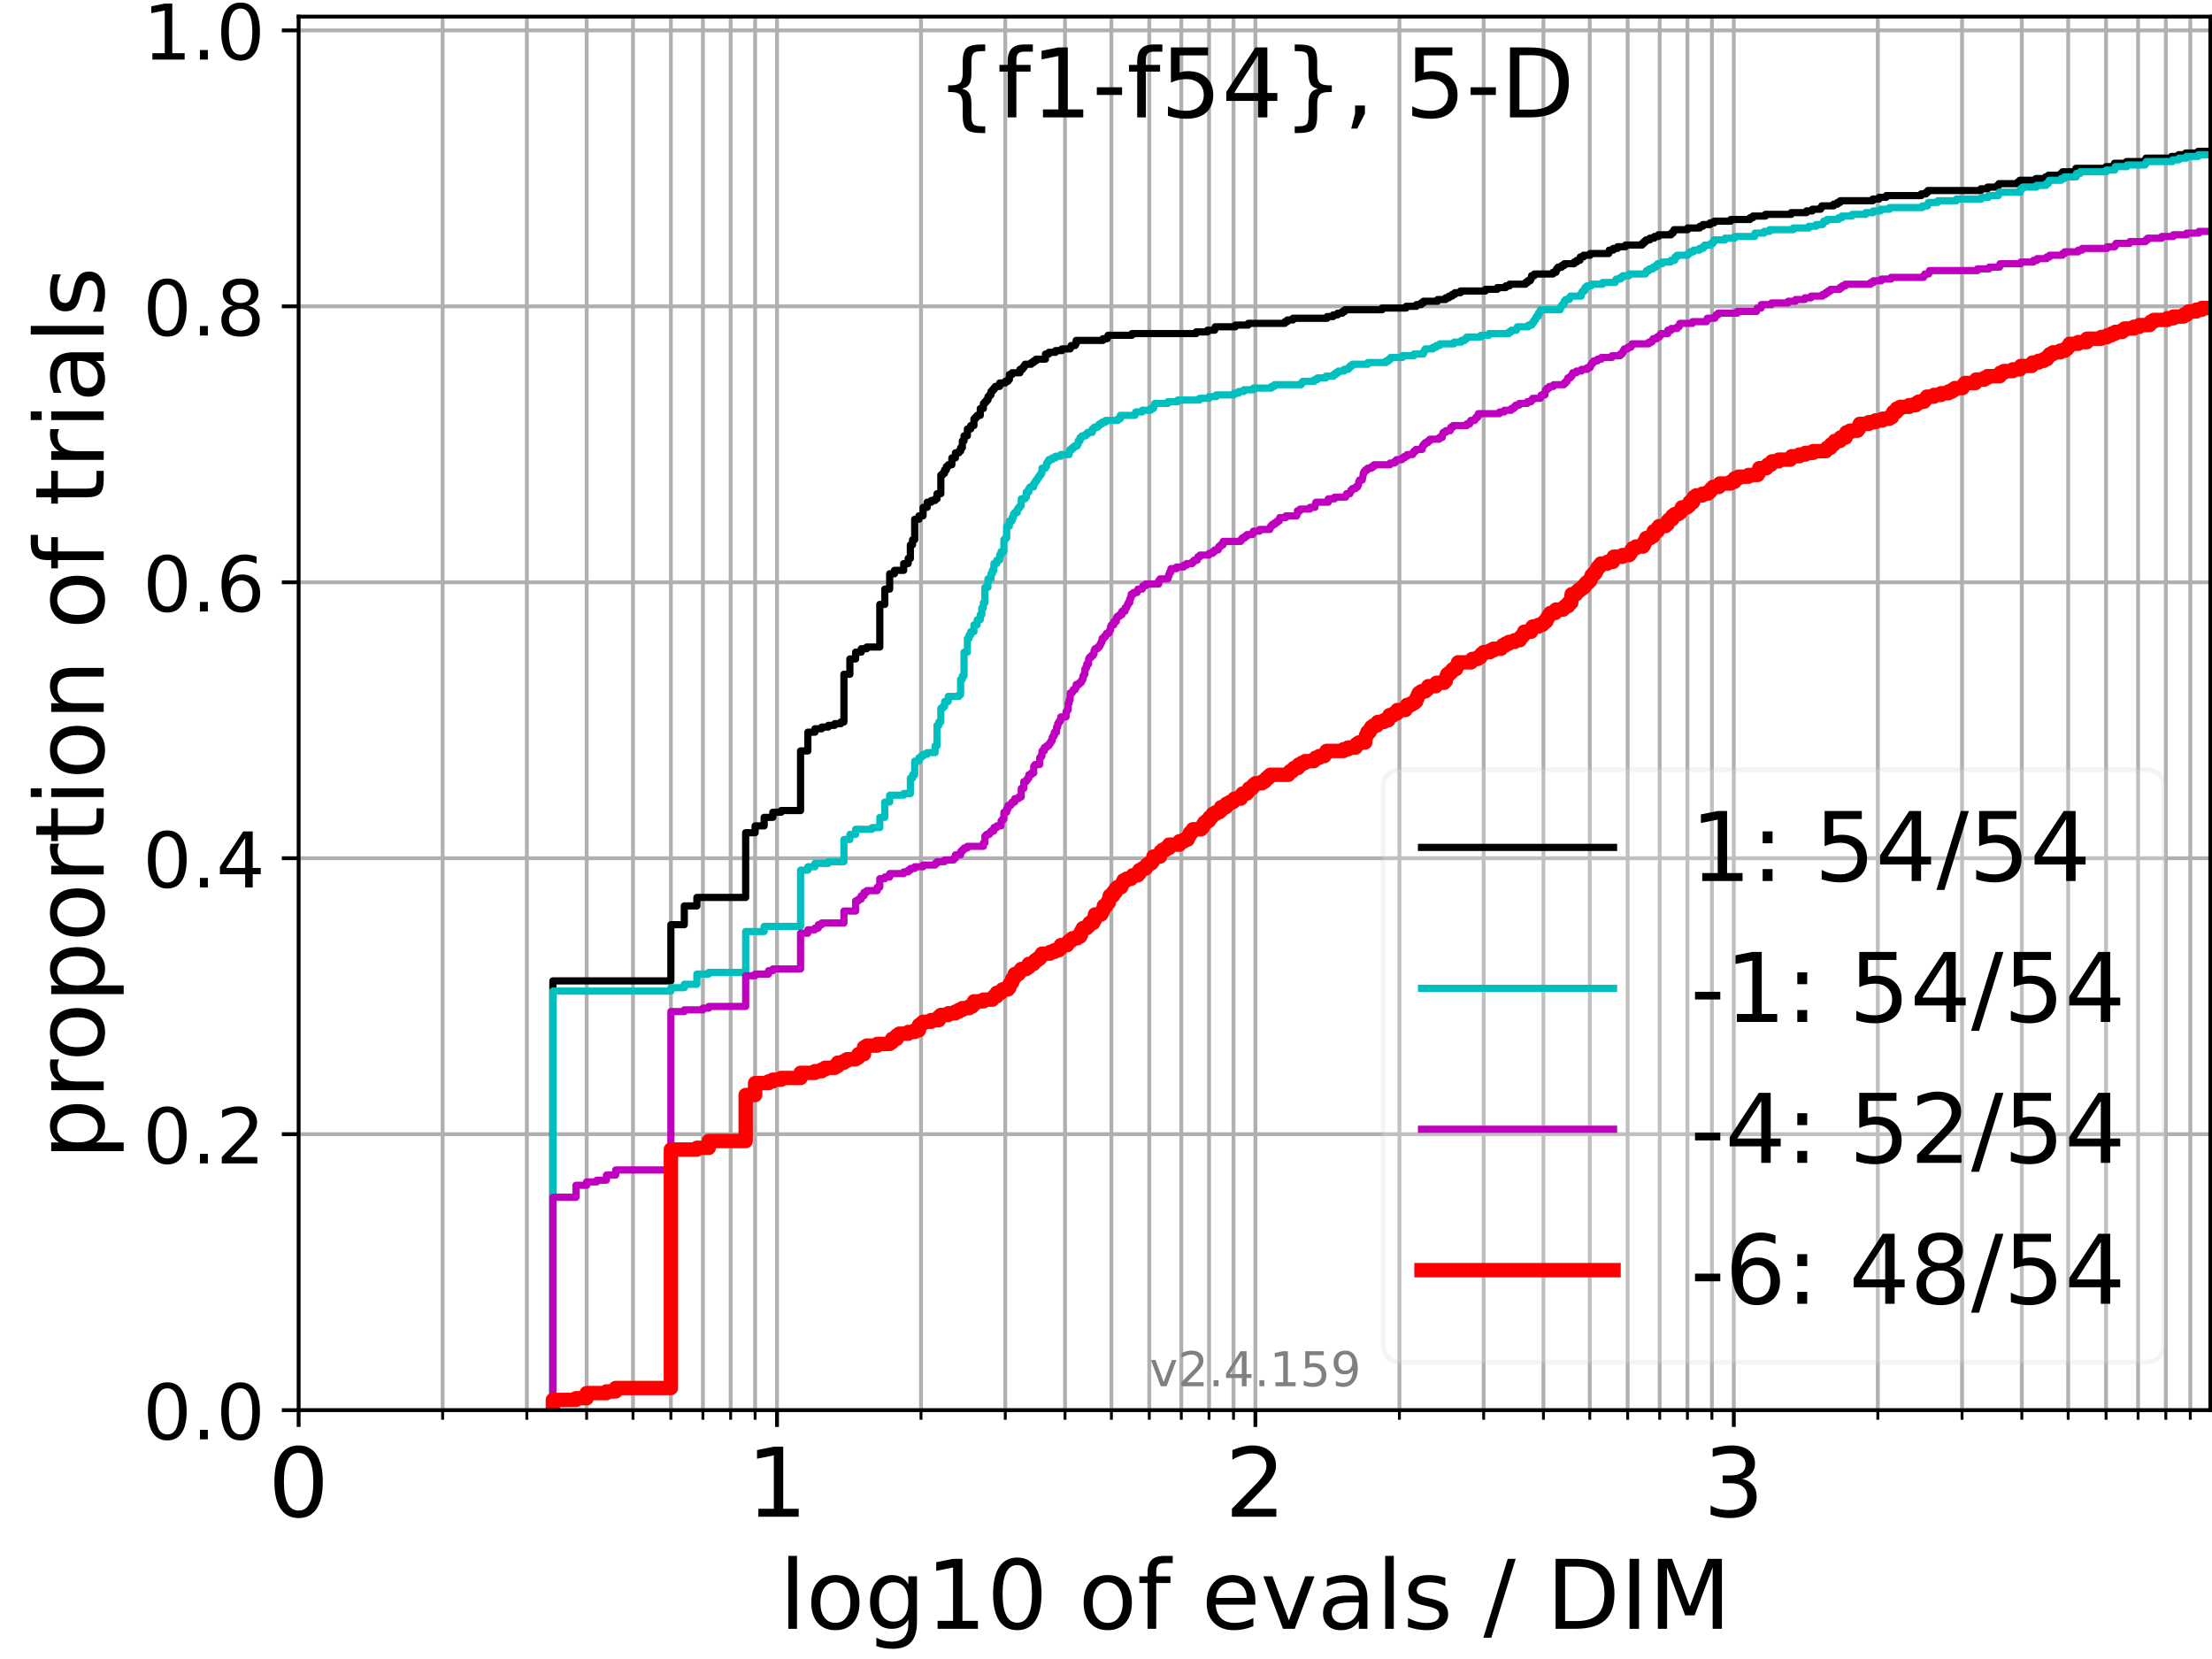 <?xml version="1.0" encoding="utf-8" standalone="no"?>
<!DOCTYPE svg PUBLIC "-//W3C//DTD SVG 1.1//EN"
  "http://www.w3.org/Graphics/SVG/1.1/DTD/svg11.dtd">
<!-- Created with matplotlib (https://matplotlib.org/) -->
<svg height="345.6pt" version="1.1" viewBox="0 0 460.8 345.6" width="460.8pt" xmlns="http://www.w3.org/2000/svg" xmlns:xlink="http://www.w3.org/1999/xlink">
 <defs>
  <style type="text/css">*{stroke-linecap:butt;stroke-linejoin:round;}</style>
 </defs>
 <g id="figure_1">
  <g id="patch_1">
   <path d="M 0 345.6 
L 460.8 345.6 
L 460.8 0 
L 0 0 
z
" style="fill:#ffffff;"/>
  </g>
  <g id="axes_1">
   <g id="patch_2">
    <path d="M 62.208 293.76 
L 460.8 293.76 
L 460.8 3.456 
L 62.208 3.456 
z
" style="fill:#ffffff;"/>
   </g>
   <g id="matplotlib.axis_1">
    <g id="xtick_1">
     <g id="line2d_1">
      <path clip-path="url(#pe1d2efa466)" d="M 62.208 293.76 
L 62.208 3.456 
" style="fill:none;stroke:#b0b0b0;stroke-linecap:square;stroke-width:0.8;"/>
     </g>
     <g id="line2d_2">
      <defs>
       <path d="M 0 0 
L 0 3.5 
" id="m8857b6babe" style="stroke:#000000;stroke-width:0.8;"/>
      </defs>
      <g>
       <use style="stroke:#000000;stroke-width:0.8;" x="62.208" xlink:href="#m8857b6babe" y="293.76"/>
      </g>
     </g>
     <g id="text_1">
      <!-- 0 -->
      <g transform="translate(55.846 315.957)scale(0.2 -0.2)">
       <defs>
        <path d="M 31.781 66.406 
Q 24.172 66.406 20.328 58.906 
Q 16.5 51.422 16.5 36.375 
Q 16.5 21.391 20.328 13.891 
Q 24.172 6.391 31.781 6.391 
Q 39.453 6.391 43.281 13.891 
Q 47.125 21.391 47.125 36.375 
Q 47.125 51.422 43.281 58.906 
Q 39.453 66.406 31.781 66.406 
z
M 31.781 74.219 
Q 44.047 74.219 50.516 64.516 
Q 56.984 54.828 56.984 36.375 
Q 56.984 17.969 50.516 8.266 
Q 44.047 -1.422 31.781 -1.422 
Q 19.531 -1.422 13.062 8.266 
Q 6.594 17.969 6.594 36.375 
Q 6.594 54.828 13.062 64.516 
Q 19.531 74.219 31.781 74.219 
z
" id="DejaVuSans-48"/>
       </defs>
       <use xlink:href="#DejaVuSans-48"/>
      </g>
     </g>
    </g>
    <g id="xtick_2">
     <g id="line2d_3">
      <path clip-path="url(#pe1d2efa466)" d="M 161.866 293.76 
L 161.866 3.456 
" style="fill:none;stroke:#b0b0b0;stroke-linecap:square;stroke-width:0.8;"/>
     </g>
     <g id="line2d_4">
      <g>
       <use style="stroke:#000000;stroke-width:0.8;" x="161.866" xlink:href="#m8857b6babe" y="293.76"/>
      </g>
     </g>
     <g id="text_2">
      <!-- 1 -->
      <g transform="translate(155.504 315.957)scale(0.2 -0.2)">
       <defs>
        <path d="M 12.406 8.297 
L 28.516 8.297 
L 28.516 63.922 
L 10.984 60.406 
L 10.984 69.391 
L 28.422 72.906 
L 38.281 72.906 
L 38.281 8.297 
L 54.391 8.297 
L 54.391 0 
L 12.406 0 
z
" id="DejaVuSans-49"/>
       </defs>
       <use xlink:href="#DejaVuSans-49"/>
      </g>
     </g>
    </g>
    <g id="xtick_3">
     <g id="line2d_5">
      <path clip-path="url(#pe1d2efa466)" d="M 261.524 293.76 
L 261.524 3.456 
" style="fill:none;stroke:#b0b0b0;stroke-linecap:square;stroke-width:0.8;"/>
     </g>
     <g id="line2d_6">
      <g>
       <use style="stroke:#000000;stroke-width:0.8;" x="261.524" xlink:href="#m8857b6babe" y="293.76"/>
      </g>
     </g>
     <g id="text_3">
      <!-- 2 -->
      <g transform="translate(255.162 315.957)scale(0.2 -0.2)">
       <defs>
        <path d="M 19.188 8.297 
L 53.609 8.297 
L 53.609 0 
L 7.328 0 
L 7.328 8.297 
Q 12.938 14.109 22.625 23.891 
Q 32.328 33.688 34.812 36.531 
Q 39.547 41.844 41.422 45.531 
Q 43.312 49.219 43.312 52.781 
Q 43.312 58.594 39.234 62.25 
Q 35.156 65.922 28.609 65.922 
Q 23.969 65.922 18.812 64.312 
Q 13.672 62.703 7.812 59.422 
L 7.812 69.391 
Q 13.766 71.781 18.938 73 
Q 24.125 74.219 28.422 74.219 
Q 39.75 74.219 46.484 68.547 
Q 53.219 62.891 53.219 53.422 
Q 53.219 48.922 51.531 44.891 
Q 49.859 40.875 45.406 35.406 
Q 44.188 33.984 37.641 27.219 
Q 31.109 20.453 19.188 8.297 
z
" id="DejaVuSans-50"/>
       </defs>
       <use xlink:href="#DejaVuSans-50"/>
      </g>
     </g>
    </g>
    <g id="xtick_4">
     <g id="line2d_7">
      <path clip-path="url(#pe1d2efa466)" d="M 361.183 293.76 
L 361.183 3.456 
" style="fill:none;stroke:#b0b0b0;stroke-linecap:square;stroke-width:0.8;"/>
     </g>
     <g id="line2d_8">
      <g>
       <use style="stroke:#000000;stroke-width:0.8;" x="361.183" xlink:href="#m8857b6babe" y="293.76"/>
      </g>
     </g>
     <g id="text_4">
      <!-- 3 -->
      <g transform="translate(354.82 315.957)scale(0.2 -0.2)">
       <defs>
        <path d="M 40.578 39.312 
Q 47.656 37.797 51.625 33 
Q 55.609 28.219 55.609 21.188 
Q 55.609 10.406 48.188 4.484 
Q 40.766 -1.422 27.094 -1.422 
Q 22.516 -1.422 17.656 -0.516 
Q 12.797 0.391 7.625 2.203 
L 7.625 11.719 
Q 11.719 9.328 16.594 8.109 
Q 21.484 6.891 26.812 6.891 
Q 36.078 6.891 40.938 10.547 
Q 45.797 14.203 45.797 21.188 
Q 45.797 27.641 41.281 31.266 
Q 36.766 34.906 28.719 34.906 
L 20.219 34.906 
L 20.219 43.016 
L 29.109 43.016 
Q 36.375 43.016 40.234 45.922 
Q 44.094 48.828 44.094 54.297 
Q 44.094 59.906 40.109 62.906 
Q 36.141 65.922 28.719 65.922 
Q 24.656 65.922 20.016 65.031 
Q 15.375 64.156 9.812 62.312 
L 9.812 71.094 
Q 15.438 72.656 20.344 73.438 
Q 25.25 74.219 29.594 74.219 
Q 40.828 74.219 47.359 69.109 
Q 53.906 64.016 53.906 55.328 
Q 53.906 49.266 50.438 45.094 
Q 46.969 40.922 40.578 39.312 
z
" id="DejaVuSans-51"/>
       </defs>
       <use xlink:href="#DejaVuSans-51"/>
      </g>
     </g>
    </g>
    <g id="xtick_5">
     <g id="line2d_9">
      <path clip-path="url(#pe1d2efa466)" d="M 92.208 293.76 
L 92.208 3.456 
" style="fill:none;stroke:#b0b0b0;stroke-linecap:square;stroke-width:0.8;"/>
     </g>
     <g id="line2d_10">
      <defs>
       <path d="M 0 0 
L 0 2 
" id="m58e349e9ac" style="stroke:#000000;stroke-width:0.6;"/>
      </defs>
      <g>
       <use style="stroke:#000000;stroke-width:0.6;" x="92.208" xlink:href="#m58e349e9ac" y="293.76"/>
      </g>
     </g>
    </g>
    <g id="xtick_6">
     <g id="line2d_11">
      <path clip-path="url(#pe1d2efa466)" d="M 109.757 293.76 
L 109.757 3.456 
" style="fill:none;stroke:#b0b0b0;stroke-linecap:square;stroke-width:0.8;"/>
     </g>
     <g id="line2d_12">
      <g>
       <use style="stroke:#000000;stroke-width:0.6;" x="109.757" xlink:href="#m58e349e9ac" y="293.76"/>
      </g>
     </g>
    </g>
    <g id="xtick_7">
     <g id="line2d_13">
      <path clip-path="url(#pe1d2efa466)" d="M 122.208 293.76 
L 122.208 3.456 
" style="fill:none;stroke:#b0b0b0;stroke-linecap:square;stroke-width:0.8;"/>
     </g>
     <g id="line2d_14">
      <g>
       <use style="stroke:#000000;stroke-width:0.6;" x="122.208" xlink:href="#m58e349e9ac" y="293.76"/>
      </g>
     </g>
    </g>
    <g id="xtick_8">
     <g id="line2d_15">
      <path clip-path="url(#pe1d2efa466)" d="M 131.866 293.76 
L 131.866 3.456 
" style="fill:none;stroke:#b0b0b0;stroke-linecap:square;stroke-width:0.8;"/>
     </g>
     <g id="line2d_16">
      <g>
       <use style="stroke:#000000;stroke-width:0.6;" x="131.866" xlink:href="#m58e349e9ac" y="293.76"/>
      </g>
     </g>
    </g>
    <g id="xtick_9">
     <g id="line2d_17">
      <path clip-path="url(#pe1d2efa466)" d="M 139.757 293.76 
L 139.757 3.456 
" style="fill:none;stroke:#b0b0b0;stroke-linecap:square;stroke-width:0.8;"/>
     </g>
     <g id="line2d_18">
      <g>
       <use style="stroke:#000000;stroke-width:0.6;" x="139.757" xlink:href="#m58e349e9ac" y="293.76"/>
      </g>
     </g>
    </g>
    <g id="xtick_10">
     <g id="line2d_19">
      <path clip-path="url(#pe1d2efa466)" d="M 146.429 293.76 
L 146.429 3.456 
" style="fill:none;stroke:#b0b0b0;stroke-linecap:square;stroke-width:0.8;"/>
     </g>
     <g id="line2d_20">
      <g>
       <use style="stroke:#000000;stroke-width:0.6;" x="146.429" xlink:href="#m58e349e9ac" y="293.76"/>
      </g>
     </g>
    </g>
    <g id="xtick_11">
     <g id="line2d_21">
      <path clip-path="url(#pe1d2efa466)" d="M 152.208 293.76 
L 152.208 3.456 
" style="fill:none;stroke:#b0b0b0;stroke-linecap:square;stroke-width:0.8;"/>
     </g>
     <g id="line2d_22">
      <g>
       <use style="stroke:#000000;stroke-width:0.6;" x="152.208" xlink:href="#m58e349e9ac" y="293.76"/>
      </g>
     </g>
    </g>
    <g id="xtick_12">
     <g id="line2d_23">
      <path clip-path="url(#pe1d2efa466)" d="M 157.306 293.76 
L 157.306 3.456 
" style="fill:none;stroke:#b0b0b0;stroke-linecap:square;stroke-width:0.8;"/>
     </g>
     <g id="line2d_24">
      <g>
       <use style="stroke:#000000;stroke-width:0.6;" x="157.306" xlink:href="#m58e349e9ac" y="293.76"/>
      </g>
     </g>
    </g>
    <g id="xtick_13">
     <g id="line2d_25">
      <path clip-path="url(#pe1d2efa466)" d="M 191.866 293.76 
L 191.866 3.456 
" style="fill:none;stroke:#b0b0b0;stroke-linecap:square;stroke-width:0.8;"/>
     </g>
     <g id="line2d_26">
      <g>
       <use style="stroke:#000000;stroke-width:0.6;" x="191.866" xlink:href="#m58e349e9ac" y="293.76"/>
      </g>
     </g>
    </g>
    <g id="xtick_14">
     <g id="line2d_27">
      <path clip-path="url(#pe1d2efa466)" d="M 209.415 293.76 
L 209.415 3.456 
" style="fill:none;stroke:#b0b0b0;stroke-linecap:square;stroke-width:0.8;"/>
     </g>
     <g id="line2d_28">
      <g>
       <use style="stroke:#000000;stroke-width:0.6;" x="209.415" xlink:href="#m58e349e9ac" y="293.76"/>
      </g>
     </g>
    </g>
    <g id="xtick_15">
     <g id="line2d_29">
      <path clip-path="url(#pe1d2efa466)" d="M 221.866 293.76 
L 221.866 3.456 
" style="fill:none;stroke:#b0b0b0;stroke-linecap:square;stroke-width:0.8;"/>
     </g>
     <g id="line2d_30">
      <g>
       <use style="stroke:#000000;stroke-width:0.6;" x="221.866" xlink:href="#m58e349e9ac" y="293.76"/>
      </g>
     </g>
    </g>
    <g id="xtick_16">
     <g id="line2d_31">
      <path clip-path="url(#pe1d2efa466)" d="M 231.524 293.76 
L 231.524 3.456 
" style="fill:none;stroke:#b0b0b0;stroke-linecap:square;stroke-width:0.8;"/>
     </g>
     <g id="line2d_32">
      <g>
       <use style="stroke:#000000;stroke-width:0.6;" x="231.524" xlink:href="#m58e349e9ac" y="293.76"/>
      </g>
     </g>
    </g>
    <g id="xtick_17">
     <g id="line2d_33">
      <path clip-path="url(#pe1d2efa466)" d="M 239.415 293.76 
L 239.415 3.456 
" style="fill:none;stroke:#b0b0b0;stroke-linecap:square;stroke-width:0.8;"/>
     </g>
     <g id="line2d_34">
      <g>
       <use style="stroke:#000000;stroke-width:0.6;" x="239.415" xlink:href="#m58e349e9ac" y="293.76"/>
      </g>
     </g>
    </g>
    <g id="xtick_18">
     <g id="line2d_35">
      <path clip-path="url(#pe1d2efa466)" d="M 246.087 293.76 
L 246.087 3.456 
" style="fill:none;stroke:#b0b0b0;stroke-linecap:square;stroke-width:0.8;"/>
     </g>
     <g id="line2d_36">
      <g>
       <use style="stroke:#000000;stroke-width:0.6;" x="246.087" xlink:href="#m58e349e9ac" y="293.76"/>
      </g>
     </g>
    </g>
    <g id="xtick_19">
     <g id="line2d_37">
      <path clip-path="url(#pe1d2efa466)" d="M 251.866 293.76 
L 251.866 3.456 
" style="fill:none;stroke:#b0b0b0;stroke-linecap:square;stroke-width:0.8;"/>
     </g>
     <g id="line2d_38">
      <g>
       <use style="stroke:#000000;stroke-width:0.6;" x="251.866" xlink:href="#m58e349e9ac" y="293.76"/>
      </g>
     </g>
    </g>
    <g id="xtick_20">
     <g id="line2d_39">
      <path clip-path="url(#pe1d2efa466)" d="M 256.964 293.76 
L 256.964 3.456 
" style="fill:none;stroke:#b0b0b0;stroke-linecap:square;stroke-width:0.8;"/>
     </g>
     <g id="line2d_40">
      <g>
       <use style="stroke:#000000;stroke-width:0.6;" x="256.964" xlink:href="#m58e349e9ac" y="293.76"/>
      </g>
     </g>
    </g>
    <g id="xtick_21">
     <g id="line2d_41">
      <path clip-path="url(#pe1d2efa466)" d="M 291.524 293.76 
L 291.524 3.456 
" style="fill:none;stroke:#b0b0b0;stroke-linecap:square;stroke-width:0.8;"/>
     </g>
     <g id="line2d_42">
      <g>
       <use style="stroke:#000000;stroke-width:0.6;" x="291.524" xlink:href="#m58e349e9ac" y="293.76"/>
      </g>
     </g>
    </g>
    <g id="xtick_22">
     <g id="line2d_43">
      <path clip-path="url(#pe1d2efa466)" d="M 309.073 293.76 
L 309.073 3.456 
" style="fill:none;stroke:#b0b0b0;stroke-linecap:square;stroke-width:0.8;"/>
     </g>
     <g id="line2d_44">
      <g>
       <use style="stroke:#000000;stroke-width:0.6;" x="309.073" xlink:href="#m58e349e9ac" y="293.76"/>
      </g>
     </g>
    </g>
    <g id="xtick_23">
     <g id="line2d_45">
      <path clip-path="url(#pe1d2efa466)" d="M 321.525 293.76 
L 321.525 3.456 
" style="fill:none;stroke:#b0b0b0;stroke-linecap:square;stroke-width:0.8;"/>
     </g>
     <g id="line2d_46">
      <g>
       <use style="stroke:#000000;stroke-width:0.6;" x="321.525" xlink:href="#m58e349e9ac" y="293.76"/>
      </g>
     </g>
    </g>
    <g id="xtick_24">
     <g id="line2d_47">
      <path clip-path="url(#pe1d2efa466)" d="M 331.182 293.76 
L 331.182 3.456 
" style="fill:none;stroke:#b0b0b0;stroke-linecap:square;stroke-width:0.8;"/>
     </g>
     <g id="line2d_48">
      <g>
       <use style="stroke:#000000;stroke-width:0.6;" x="331.182" xlink:href="#m58e349e9ac" y="293.76"/>
      </g>
     </g>
    </g>
    <g id="xtick_25">
     <g id="line2d_49">
      <path clip-path="url(#pe1d2efa466)" d="M 339.073 293.76 
L 339.073 3.456 
" style="fill:none;stroke:#b0b0b0;stroke-linecap:square;stroke-width:0.8;"/>
     </g>
     <g id="line2d_50">
      <g>
       <use style="stroke:#000000;stroke-width:0.6;" x="339.073" xlink:href="#m58e349e9ac" y="293.76"/>
      </g>
     </g>
    </g>
    <g id="xtick_26">
     <g id="line2d_51">
      <path clip-path="url(#pe1d2efa466)" d="M 345.745 293.76 
L 345.745 3.456 
" style="fill:none;stroke:#b0b0b0;stroke-linecap:square;stroke-width:0.8;"/>
     </g>
     <g id="line2d_52">
      <g>
       <use style="stroke:#000000;stroke-width:0.6;" x="345.745" xlink:href="#m58e349e9ac" y="293.76"/>
      </g>
     </g>
    </g>
    <g id="xtick_27">
     <g id="line2d_53">
      <path clip-path="url(#pe1d2efa466)" d="M 351.525 293.76 
L 351.525 3.456 
" style="fill:none;stroke:#b0b0b0;stroke-linecap:square;stroke-width:0.8;"/>
     </g>
     <g id="line2d_54">
      <g>
       <use style="stroke:#000000;stroke-width:0.6;" x="351.525" xlink:href="#m58e349e9ac" y="293.76"/>
      </g>
     </g>
    </g>
    <g id="xtick_28">
     <g id="line2d_55">
      <path clip-path="url(#pe1d2efa466)" d="M 356.622 293.76 
L 356.622 3.456 
" style="fill:none;stroke:#b0b0b0;stroke-linecap:square;stroke-width:0.8;"/>
     </g>
     <g id="line2d_56">
      <g>
       <use style="stroke:#000000;stroke-width:0.6;" x="356.622" xlink:href="#m58e349e9ac" y="293.76"/>
      </g>
     </g>
    </g>
    <g id="xtick_29">
     <g id="line2d_57">
      <path clip-path="url(#pe1d2efa466)" d="M 391.183 293.76 
L 391.183 3.456 
" style="fill:none;stroke:#b0b0b0;stroke-linecap:square;stroke-width:0.8;"/>
     </g>
     <g id="line2d_58">
      <g>
       <use style="stroke:#000000;stroke-width:0.6;" x="391.183" xlink:href="#m58e349e9ac" y="293.76"/>
      </g>
     </g>
    </g>
    <g id="xtick_30">
     <g id="line2d_59">
      <path clip-path="url(#pe1d2efa466)" d="M 408.732 293.76 
L 408.732 3.456 
" style="fill:none;stroke:#b0b0b0;stroke-linecap:square;stroke-width:0.8;"/>
     </g>
     <g id="line2d_60">
      <g>
       <use style="stroke:#000000;stroke-width:0.6;" x="408.732" xlink:href="#m58e349e9ac" y="293.76"/>
      </g>
     </g>
    </g>
    <g id="xtick_31">
     <g id="line2d_61">
      <path clip-path="url(#pe1d2efa466)" d="M 421.183 293.76 
L 421.183 3.456 
" style="fill:none;stroke:#b0b0b0;stroke-linecap:square;stroke-width:0.8;"/>
     </g>
     <g id="line2d_62">
      <g>
       <use style="stroke:#000000;stroke-width:0.6;" x="421.183" xlink:href="#m58e349e9ac" y="293.76"/>
      </g>
     </g>
    </g>
    <g id="xtick_32">
     <g id="line2d_63">
      <path clip-path="url(#pe1d2efa466)" d="M 430.841 293.76 
L 430.841 3.456 
" style="fill:none;stroke:#b0b0b0;stroke-linecap:square;stroke-width:0.8;"/>
     </g>
     <g id="line2d_64">
      <g>
       <use style="stroke:#000000;stroke-width:0.6;" x="430.841" xlink:href="#m58e349e9ac" y="293.76"/>
      </g>
     </g>
    </g>
    <g id="xtick_33">
     <g id="line2d_65">
      <path clip-path="url(#pe1d2efa466)" d="M 438.732 293.76 
L 438.732 3.456 
" style="fill:none;stroke:#b0b0b0;stroke-linecap:square;stroke-width:0.8;"/>
     </g>
     <g id="line2d_66">
      <g>
       <use style="stroke:#000000;stroke-width:0.6;" x="438.732" xlink:href="#m58e349e9ac" y="293.76"/>
      </g>
     </g>
    </g>
    <g id="xtick_34">
     <g id="line2d_67">
      <path clip-path="url(#pe1d2efa466)" d="M 445.403 293.76 
L 445.403 3.456 
" style="fill:none;stroke:#b0b0b0;stroke-linecap:square;stroke-width:0.8;"/>
     </g>
     <g id="line2d_68">
      <g>
       <use style="stroke:#000000;stroke-width:0.6;" x="445.403" xlink:href="#m58e349e9ac" y="293.76"/>
      </g>
     </g>
    </g>
    <g id="xtick_35">
     <g id="line2d_69">
      <path clip-path="url(#pe1d2efa466)" d="M 451.183 293.76 
L 451.183 3.456 
" style="fill:none;stroke:#b0b0b0;stroke-linecap:square;stroke-width:0.8;"/>
     </g>
     <g id="line2d_70">
      <g>
       <use style="stroke:#000000;stroke-width:0.6;" x="451.183" xlink:href="#m58e349e9ac" y="293.76"/>
      </g>
     </g>
    </g>
    <g id="xtick_36">
     <g id="line2d_71">
      <path clip-path="url(#pe1d2efa466)" d="M 456.281 293.76 
L 456.281 3.456 
" style="fill:none;stroke:#b0b0b0;stroke-linecap:square;stroke-width:0.8;"/>
     </g>
     <g id="line2d_72">
      <g>
       <use style="stroke:#000000;stroke-width:0.6;" x="456.281" xlink:href="#m58e349e9ac" y="293.76"/>
      </g>
     </g>
    </g>
    <g id="text_5">
     <!-- log10 of evals / DIM -->
     <g transform="translate(162.348 339.313)scale(0.2 -0.2)">
      <defs>
       <path d="M 9.422 75.984 
L 18.406 75.984 
L 18.406 0 
L 9.422 0 
z
" id="DejaVuSans-108"/>
       <path d="M 30.609 48.391 
Q 23.391 48.391 19.188 42.75 
Q 14.984 37.109 14.984 27.297 
Q 14.984 17.484 19.156 11.844 
Q 23.344 6.203 30.609 6.203 
Q 37.797 6.203 41.984 11.859 
Q 46.188 17.531 46.188 27.297 
Q 46.188 37.016 41.984 42.703 
Q 37.797 48.391 30.609 48.391 
z
M 30.609 56 
Q 42.328 56 49.016 48.375 
Q 55.719 40.766 55.719 27.297 
Q 55.719 13.875 49.016 6.219 
Q 42.328 -1.422 30.609 -1.422 
Q 18.844 -1.422 12.172 6.219 
Q 5.516 13.875 5.516 27.297 
Q 5.516 40.766 12.172 48.375 
Q 18.844 56 30.609 56 
z
" id="DejaVuSans-111"/>
       <path d="M 45.406 27.984 
Q 45.406 37.75 41.375 43.109 
Q 37.359 48.484 30.078 48.484 
Q 22.859 48.484 18.828 43.109 
Q 14.797 37.75 14.797 27.984 
Q 14.797 18.266 18.828 12.891 
Q 22.859 7.516 30.078 7.516 
Q 37.359 7.516 41.375 12.891 
Q 45.406 18.266 45.406 27.984 
z
M 54.391 6.781 
Q 54.391 -7.172 48.188 -13.984 
Q 42 -20.797 29.203 -20.797 
Q 24.469 -20.797 20.266 -20.094 
Q 16.062 -19.391 12.109 -17.922 
L 12.109 -9.188 
Q 16.062 -11.328 19.922 -12.344 
Q 23.781 -13.375 27.781 -13.375 
Q 36.625 -13.375 41.016 -8.766 
Q 45.406 -4.156 45.406 5.172 
L 45.406 9.625 
Q 42.625 4.781 38.281 2.391 
Q 33.938 0 27.875 0 
Q 17.828 0 11.672 7.656 
Q 5.516 15.328 5.516 27.984 
Q 5.516 40.672 11.672 48.328 
Q 17.828 56 27.875 56 
Q 33.938 56 38.281 53.609 
Q 42.625 51.219 45.406 46.391 
L 45.406 54.688 
L 54.391 54.688 
z
" id="DejaVuSans-103"/>
       <path id="DejaVuSans-32"/>
       <path d="M 37.109 75.984 
L 37.109 68.5 
L 28.516 68.5 
Q 23.688 68.5 21.797 66.547 
Q 19.922 64.594 19.922 59.516 
L 19.922 54.688 
L 34.719 54.688 
L 34.719 47.703 
L 19.922 47.703 
L 19.922 0 
L 10.891 0 
L 10.891 47.703 
L 2.297 47.703 
L 2.297 54.688 
L 10.891 54.688 
L 10.891 58.5 
Q 10.891 67.625 15.141 71.797 
Q 19.391 75.984 28.609 75.984 
z
" id="DejaVuSans-102"/>
       <path d="M 56.203 29.594 
L 56.203 25.203 
L 14.891 25.203 
Q 15.484 15.922 20.484 11.062 
Q 25.484 6.203 34.422 6.203 
Q 39.594 6.203 44.453 7.469 
Q 49.312 8.734 54.109 11.281 
L 54.109 2.781 
Q 49.266 0.734 44.188 -0.344 
Q 39.109 -1.422 33.891 -1.422 
Q 20.797 -1.422 13.156 6.188 
Q 5.516 13.812 5.516 26.812 
Q 5.516 40.234 12.766 48.109 
Q 20.016 56 32.328 56 
Q 43.359 56 49.781 48.891 
Q 56.203 41.797 56.203 29.594 
z
M 47.219 32.234 
Q 47.125 39.594 43.094 43.984 
Q 39.062 48.391 32.422 48.391 
Q 24.906 48.391 20.391 44.141 
Q 15.875 39.891 15.188 32.172 
z
" id="DejaVuSans-101"/>
       <path d="M 2.984 54.688 
L 12.5 54.688 
L 29.594 8.797 
L 46.688 54.688 
L 56.203 54.688 
L 35.688 0 
L 23.484 0 
z
" id="DejaVuSans-118"/>
       <path d="M 34.281 27.484 
Q 23.391 27.484 19.188 25 
Q 14.984 22.516 14.984 16.5 
Q 14.984 11.719 18.141 8.906 
Q 21.297 6.109 26.703 6.109 
Q 34.188 6.109 38.703 11.406 
Q 43.219 16.703 43.219 25.484 
L 43.219 27.484 
z
M 52.203 31.203 
L 52.203 0 
L 43.219 0 
L 43.219 8.297 
Q 40.141 3.328 35.547 0.953 
Q 30.953 -1.422 24.312 -1.422 
Q 15.922 -1.422 10.953 3.297 
Q 6 8.016 6 15.922 
Q 6 25.141 12.172 29.828 
Q 18.359 34.516 30.609 34.516 
L 43.219 34.516 
L 43.219 35.406 
Q 43.219 41.609 39.141 45 
Q 35.062 48.391 27.688 48.391 
Q 23 48.391 18.547 47.266 
Q 14.109 46.141 10.016 43.891 
L 10.016 52.203 
Q 14.938 54.109 19.578 55.047 
Q 24.219 56 28.609 56 
Q 40.484 56 46.344 49.844 
Q 52.203 43.703 52.203 31.203 
z
" id="DejaVuSans-97"/>
       <path d="M 44.281 53.078 
L 44.281 44.578 
Q 40.484 46.531 36.375 47.5 
Q 32.281 48.484 27.875 48.484 
Q 21.188 48.484 17.844 46.438 
Q 14.5 44.391 14.5 40.281 
Q 14.5 37.156 16.891 35.375 
Q 19.281 33.594 26.516 31.984 
L 29.594 31.297 
Q 39.156 29.25 43.188 25.516 
Q 47.219 21.781 47.219 15.094 
Q 47.219 7.469 41.188 3.016 
Q 35.156 -1.422 24.609 -1.422 
Q 20.219 -1.422 15.453 -0.562 
Q 10.688 0.297 5.422 2 
L 5.422 11.281 
Q 10.406 8.688 15.234 7.391 
Q 20.062 6.109 24.812 6.109 
Q 31.156 6.109 34.562 8.281 
Q 37.984 10.453 37.984 14.406 
Q 37.984 18.062 35.516 20.016 
Q 33.062 21.969 24.703 23.781 
L 21.578 24.516 
Q 13.234 26.266 9.516 29.906 
Q 5.812 33.547 5.812 39.891 
Q 5.812 47.609 11.281 51.797 
Q 16.75 56 26.812 56 
Q 31.781 56 36.172 55.266 
Q 40.578 54.547 44.281 53.078 
z
" id="DejaVuSans-115"/>
       <path d="M 25.391 72.906 
L 33.688 72.906 
L 8.297 -9.281 
L 0 -9.281 
z
" id="DejaVuSans-47"/>
       <path d="M 19.672 64.797 
L 19.672 8.109 
L 31.594 8.109 
Q 46.688 8.109 53.688 14.938 
Q 60.688 21.781 60.688 36.531 
Q 60.688 51.172 53.688 57.984 
Q 46.688 64.797 31.594 64.797 
z
M 9.812 72.906 
L 30.078 72.906 
Q 51.266 72.906 61.172 64.094 
Q 71.094 55.281 71.094 36.531 
Q 71.094 17.672 61.125 8.828 
Q 51.172 0 30.078 0 
L 9.812 0 
z
" id="DejaVuSans-68"/>
       <path d="M 9.812 72.906 
L 19.672 72.906 
L 19.672 0 
L 9.812 0 
z
" id="DejaVuSans-73"/>
       <path d="M 9.812 72.906 
L 24.516 72.906 
L 43.109 23.297 
L 61.812 72.906 
L 76.516 72.906 
L 76.516 0 
L 66.891 0 
L 66.891 64.016 
L 48.094 14.016 
L 38.188 14.016 
L 19.391 64.016 
L 19.391 0 
L 9.812 0 
z
" id="DejaVuSans-77"/>
      </defs>
      <use xlink:href="#DejaVuSans-108"/>
      <use x="27.783" xlink:href="#DejaVuSans-111"/>
      <use x="88.965" xlink:href="#DejaVuSans-103"/>
      <use x="152.441" xlink:href="#DejaVuSans-49"/>
      <use x="216.064" xlink:href="#DejaVuSans-48"/>
      <use x="279.688" xlink:href="#DejaVuSans-32"/>
      <use x="311.475" xlink:href="#DejaVuSans-111"/>
      <use x="372.656" xlink:href="#DejaVuSans-102"/>
      <use x="407.861" xlink:href="#DejaVuSans-32"/>
      <use x="439.648" xlink:href="#DejaVuSans-101"/>
      <use x="501.172" xlink:href="#DejaVuSans-118"/>
      <use x="560.352" xlink:href="#DejaVuSans-97"/>
      <use x="621.631" xlink:href="#DejaVuSans-108"/>
      <use x="649.414" xlink:href="#DejaVuSans-115"/>
      <use x="701.514" xlink:href="#DejaVuSans-32"/>
      <use x="733.301" xlink:href="#DejaVuSans-47"/>
      <use x="766.992" xlink:href="#DejaVuSans-32"/>
      <use x="798.779" xlink:href="#DejaVuSans-68"/>
      <use x="875.781" xlink:href="#DejaVuSans-73"/>
      <use x="905.273" xlink:href="#DejaVuSans-77"/>
     </g>
    </g>
   </g>
   <g id="matplotlib.axis_2">
    <g id="ytick_1">
     <g id="line2d_73">
      <path clip-path="url(#pe1d2efa466)" d="M 62.208 293.76 
L 460.8 293.76 
" style="fill:none;stroke:#b0b0b0;stroke-linecap:square;stroke-width:0.8;"/>
     </g>
     <g id="line2d_74">
      <defs>
       <path d="M 0 0 
L -3.5 0 
" id="mc75cefba7d" style="stroke:#000000;stroke-width:0.8;"/>
      </defs>
      <g>
       <use style="stroke:#000000;stroke-width:0.8;" x="62.208" xlink:href="#mc75cefba7d" y="293.76"/>
      </g>
     </g>
     <g id="text_6">
      <!-- 0.0 -->
      <g transform="translate(29.763 299.839)scale(0.16 -0.16)">
       <defs>
        <path d="M 10.688 12.406 
L 21 12.406 
L 21 0 
L 10.688 0 
z
" id="DejaVuSans-46"/>
       </defs>
       <use xlink:href="#DejaVuSans-48"/>
       <use x="63.623" xlink:href="#DejaVuSans-46"/>
       <use x="95.41" xlink:href="#DejaVuSans-48"/>
      </g>
     </g>
    </g>
    <g id="ytick_2">
     <g id="line2d_75">
      <path clip-path="url(#pe1d2efa466)" d="M 62.208 236.274 
L 460.8 236.274 
" style="fill:none;stroke:#b0b0b0;stroke-linecap:square;stroke-width:0.8;"/>
     </g>
     <g id="line2d_76">
      <g>
       <use style="stroke:#000000;stroke-width:0.8;" x="62.208" xlink:href="#mc75cefba7d" y="236.274"/>
      </g>
     </g>
     <g id="text_7">
      <!-- 0.2 -->
      <g transform="translate(29.763 242.353)scale(0.16 -0.16)">
       <use xlink:href="#DejaVuSans-48"/>
       <use x="63.623" xlink:href="#DejaVuSans-46"/>
       <use x="95.41" xlink:href="#DejaVuSans-50"/>
      </g>
     </g>
    </g>
    <g id="ytick_3">
     <g id="line2d_77">
      <path clip-path="url(#pe1d2efa466)" d="M 62.208 178.788 
L 460.8 178.788 
" style="fill:none;stroke:#b0b0b0;stroke-linecap:square;stroke-width:0.8;"/>
     </g>
     <g id="line2d_78">
      <g>
       <use style="stroke:#000000;stroke-width:0.8;" x="62.208" xlink:href="#mc75cefba7d" y="178.788"/>
      </g>
     </g>
     <g id="text_8">
      <!-- 0.4 -->
      <g transform="translate(29.763 184.867)scale(0.16 -0.16)">
       <defs>
        <path d="M 37.797 64.312 
L 12.891 25.391 
L 37.797 25.391 
z
M 35.203 72.906 
L 47.609 72.906 
L 47.609 25.391 
L 58.016 25.391 
L 58.016 17.188 
L 47.609 17.188 
L 47.609 0 
L 37.797 0 
L 37.797 17.188 
L 4.891 17.188 
L 4.891 26.703 
z
" id="DejaVuSans-52"/>
       </defs>
       <use xlink:href="#DejaVuSans-48"/>
       <use x="63.623" xlink:href="#DejaVuSans-46"/>
       <use x="95.41" xlink:href="#DejaVuSans-52"/>
      </g>
     </g>
    </g>
    <g id="ytick_4">
     <g id="line2d_79">
      <path clip-path="url(#pe1d2efa466)" d="M 62.208 121.302 
L 460.8 121.302 
" style="fill:none;stroke:#b0b0b0;stroke-linecap:square;stroke-width:0.8;"/>
     </g>
     <g id="line2d_80">
      <g>
       <use style="stroke:#000000;stroke-width:0.8;" x="62.208" xlink:href="#mc75cefba7d" y="121.302"/>
      </g>
     </g>
     <g id="text_9">
      <!-- 0.6 -->
      <g transform="translate(29.763 127.381)scale(0.16 -0.16)">
       <defs>
        <path d="M 33.016 40.375 
Q 26.375 40.375 22.484 35.828 
Q 18.609 31.297 18.609 23.391 
Q 18.609 15.531 22.484 10.953 
Q 26.375 6.391 33.016 6.391 
Q 39.656 6.391 43.531 10.953 
Q 47.406 15.531 47.406 23.391 
Q 47.406 31.297 43.531 35.828 
Q 39.656 40.375 33.016 40.375 
z
M 52.594 71.297 
L 52.594 62.312 
Q 48.875 64.062 45.094 64.984 
Q 41.312 65.922 37.594 65.922 
Q 27.828 65.922 22.672 59.328 
Q 17.531 52.734 16.797 39.406 
Q 19.672 43.656 24.016 45.922 
Q 28.375 48.188 33.594 48.188 
Q 44.578 48.188 50.953 41.516 
Q 57.328 34.859 57.328 23.391 
Q 57.328 12.156 50.688 5.359 
Q 44.047 -1.422 33.016 -1.422 
Q 20.359 -1.422 13.672 8.266 
Q 6.984 17.969 6.984 36.375 
Q 6.984 53.656 15.188 63.938 
Q 23.391 74.219 37.203 74.219 
Q 40.922 74.219 44.703 73.484 
Q 48.484 72.75 52.594 71.297 
z
" id="DejaVuSans-54"/>
       </defs>
       <use xlink:href="#DejaVuSans-48"/>
       <use x="63.623" xlink:href="#DejaVuSans-46"/>
       <use x="95.41" xlink:href="#DejaVuSans-54"/>
      </g>
     </g>
    </g>
    <g id="ytick_5">
     <g id="line2d_81">
      <path clip-path="url(#pe1d2efa466)" d="M 62.208 63.816 
L 460.8 63.816 
" style="fill:none;stroke:#b0b0b0;stroke-linecap:square;stroke-width:0.8;"/>
     </g>
     <g id="line2d_82">
      <g>
       <use style="stroke:#000000;stroke-width:0.8;" x="62.208" xlink:href="#mc75cefba7d" y="63.816"/>
      </g>
     </g>
     <g id="text_10">
      <!-- 0.8 -->
      <g transform="translate(29.763 69.895)scale(0.16 -0.16)">
       <defs>
        <path d="M 31.781 34.625 
Q 24.75 34.625 20.719 30.859 
Q 16.703 27.094 16.703 20.516 
Q 16.703 13.922 20.719 10.156 
Q 24.75 6.391 31.781 6.391 
Q 38.812 6.391 42.859 10.172 
Q 46.922 13.969 46.922 20.516 
Q 46.922 27.094 42.891 30.859 
Q 38.875 34.625 31.781 34.625 
z
M 21.922 38.812 
Q 15.578 40.375 12.031 44.719 
Q 8.5 49.078 8.5 55.328 
Q 8.5 64.062 14.719 69.141 
Q 20.953 74.219 31.781 74.219 
Q 42.672 74.219 48.875 69.141 
Q 55.078 64.062 55.078 55.328 
Q 55.078 49.078 51.531 44.719 
Q 48 40.375 41.703 38.812 
Q 48.828 37.156 52.797 32.312 
Q 56.781 27.484 56.781 20.516 
Q 56.781 9.906 50.312 4.234 
Q 43.844 -1.422 31.781 -1.422 
Q 19.734 -1.422 13.25 4.234 
Q 6.781 9.906 6.781 20.516 
Q 6.781 27.484 10.781 32.312 
Q 14.797 37.156 21.922 38.812 
z
M 18.312 54.391 
Q 18.312 48.734 21.844 45.562 
Q 25.391 42.391 31.781 42.391 
Q 38.141 42.391 41.719 45.562 
Q 45.312 48.734 45.312 54.391 
Q 45.312 60.062 41.719 63.234 
Q 38.141 66.406 31.781 66.406 
Q 25.391 66.406 21.844 63.234 
Q 18.312 60.062 18.312 54.391 
z
" id="DejaVuSans-56"/>
       </defs>
       <use xlink:href="#DejaVuSans-48"/>
       <use x="63.623" xlink:href="#DejaVuSans-46"/>
       <use x="95.41" xlink:href="#DejaVuSans-56"/>
      </g>
     </g>
    </g>
    <g id="ytick_6">
     <g id="line2d_83">
      <path clip-path="url(#pe1d2efa466)" d="M 62.208 6.33 
L 460.8 6.33 
" style="fill:none;stroke:#b0b0b0;stroke-linecap:square;stroke-width:0.8;"/>
     </g>
     <g id="line2d_84">
      <g>
       <use style="stroke:#000000;stroke-width:0.8;" x="62.208" xlink:href="#mc75cefba7d" y="6.33"/>
      </g>
     </g>
     <g id="text_11">
      <!-- 1.0 -->
      <g transform="translate(29.763 12.409)scale(0.16 -0.16)">
       <use xlink:href="#DejaVuSans-49"/>
       <use x="63.623" xlink:href="#DejaVuSans-46"/>
       <use x="95.41" xlink:href="#DejaVuSans-48"/>
      </g>
     </g>
    </g>
    <g id="text_12">
     <!-- proportion of trials -->
     <g transform="translate(21.604 241.614)rotate(-90)scale(0.2 -0.2)">
      <defs>
       <path d="M 18.109 8.203 
L 18.109 -20.797 
L 9.078 -20.797 
L 9.078 54.688 
L 18.109 54.688 
L 18.109 46.391 
Q 20.953 51.266 25.266 53.625 
Q 29.594 56 35.594 56 
Q 45.562 56 51.781 48.094 
Q 58.016 40.188 58.016 27.297 
Q 58.016 14.406 51.781 6.484 
Q 45.562 -1.422 35.594 -1.422 
Q 29.594 -1.422 25.266 0.953 
Q 20.953 3.328 18.109 8.203 
z
M 48.688 27.297 
Q 48.688 37.203 44.609 42.844 
Q 40.531 48.484 33.406 48.484 
Q 26.266 48.484 22.188 42.844 
Q 18.109 37.203 18.109 27.297 
Q 18.109 17.391 22.188 11.75 
Q 26.266 6.109 33.406 6.109 
Q 40.531 6.109 44.609 11.75 
Q 48.688 17.391 48.688 27.297 
z
" id="DejaVuSans-112"/>
       <path d="M 41.109 46.297 
Q 39.594 47.172 37.812 47.578 
Q 36.031 48 33.891 48 
Q 26.266 48 22.188 43.047 
Q 18.109 38.094 18.109 28.812 
L 18.109 0 
L 9.078 0 
L 9.078 54.688 
L 18.109 54.688 
L 18.109 46.188 
Q 20.953 51.172 25.484 53.578 
Q 30.031 56 36.531 56 
Q 37.453 56 38.578 55.875 
Q 39.703 55.766 41.062 55.516 
z
" id="DejaVuSans-114"/>
       <path d="M 18.312 70.219 
L 18.312 54.688 
L 36.812 54.688 
L 36.812 47.703 
L 18.312 47.703 
L 18.312 18.016 
Q 18.312 11.328 20.141 9.422 
Q 21.969 7.516 27.594 7.516 
L 36.812 7.516 
L 36.812 0 
L 27.594 0 
Q 17.188 0 13.234 3.875 
Q 9.281 7.766 9.281 18.016 
L 9.281 47.703 
L 2.688 47.703 
L 2.688 54.688 
L 9.281 54.688 
L 9.281 70.219 
z
" id="DejaVuSans-116"/>
       <path d="M 9.422 54.688 
L 18.406 54.688 
L 18.406 0 
L 9.422 0 
z
M 9.422 75.984 
L 18.406 75.984 
L 18.406 64.594 
L 9.422 64.594 
z
" id="DejaVuSans-105"/>
       <path d="M 54.891 33.016 
L 54.891 0 
L 45.906 0 
L 45.906 32.719 
Q 45.906 40.484 42.875 44.328 
Q 39.844 48.188 33.797 48.188 
Q 26.516 48.188 22.312 43.547 
Q 18.109 38.922 18.109 30.906 
L 18.109 0 
L 9.078 0 
L 9.078 54.688 
L 18.109 54.688 
L 18.109 46.188 
Q 21.344 51.125 25.703 53.562 
Q 30.078 56 35.797 56 
Q 45.219 56 50.047 50.172 
Q 54.891 44.344 54.891 33.016 
z
" id="DejaVuSans-110"/>
      </defs>
      <use xlink:href="#DejaVuSans-112"/>
      <use x="63.477" xlink:href="#DejaVuSans-114"/>
      <use x="102.34" xlink:href="#DejaVuSans-111"/>
      <use x="163.521" xlink:href="#DejaVuSans-112"/>
      <use x="226.998" xlink:href="#DejaVuSans-111"/>
      <use x="288.18" xlink:href="#DejaVuSans-114"/>
      <use x="329.293" xlink:href="#DejaVuSans-116"/>
      <use x="368.502" xlink:href="#DejaVuSans-105"/>
      <use x="396.285" xlink:href="#DejaVuSans-111"/>
      <use x="457.467" xlink:href="#DejaVuSans-110"/>
      <use x="520.846" xlink:href="#DejaVuSans-32"/>
      <use x="552.633" xlink:href="#DejaVuSans-111"/>
      <use x="613.814" xlink:href="#DejaVuSans-102"/>
      <use x="649.02" xlink:href="#DejaVuSans-32"/>
      <use x="680.807" xlink:href="#DejaVuSans-116"/>
      <use x="720.016" xlink:href="#DejaVuSans-114"/>
      <use x="761.129" xlink:href="#DejaVuSans-105"/>
      <use x="788.912" xlink:href="#DejaVuSans-97"/>
      <use x="850.191" xlink:href="#DejaVuSans-108"/>
      <use x="877.975" xlink:href="#DejaVuSans-115"/>
     </g>
    </g>
   </g>
   <g id="line2d_85">
    <path clip-path="url(#pe1d2efa466)" d="M 115.174 293.76 
L 115.174 204.337 
L 139.757 204.337 
L 139.757 192.627 
L 142.55 192.627 
L 142.55 188.724 
L 145.174 188.724 
L 145.174 186.95 
L 155.338 186.95 
L 155.338 173.465 
L 157.306 173.465 
L 157.306 172.046 
L 159.188 172.046 
L 159.188 170.272 
L 160.992 170.272 
L 160.992 169.207 
L 162.723 169.207 
L 162.723 168.852 
L 166.771 168.852 
L 166.771 156.432 
L 168.29 156.432 
L 168.29 152.529 
L 169.757 152.529 
L 169.757 151.819 
L 171.176 151.819 
L 171.176 151.465 
L 172.551 151.465 
L 172.551 151.11 
L 173.882 151.11 
L 173.882 150.755 
L 175.174 150.755 
L 175.174 150.4 
L 175.806 150.4 
L 175.806 140.464 
L 177.043 140.464 
L 177.043 137.27 
L 178.245 137.27 
L 178.245 135.851 
L 179.415 135.851 
L 179.415 135.141 
L 180.554 135.141 
L 180.554 134.787 
L 183.277 134.787 
L 183.277 125.915 
L 184.32 125.915 
L 184.32 122.722 
L 185.339 122.722 
L 185.339 119.528 
L 186.334 119.528 
L 186.334 118.818 
L 188.257 118.818 
L 188.257 117.399 
L 189.188 117.399 
L 189.188 116.334 
L 189.646 116.334 
L 189.646 113.495 
L 190.099 113.495 
L 190.099 112.431 
L 190.548 112.431 
L 190.548 108.173 
L 191.431 108.173 
L 191.431 107.463 
L 192.297 107.463 
L 192.297 105.689 
L 193.146 105.689 
L 193.146 104.624 
L 193.978 104.624 
L 193.978 104.269 
L 194.795 104.269 
L 194.795 103.914 
L 195.197 103.914 
L 195.197 102.85 
L 195.991 102.85 
L 195.991 98.947 
L 196.383 98.947 
L 196.383 98.592 
L 196.771 98.592 
L 196.771 97.882 
L 197.156 97.882 
L 197.156 97.172 
L 197.537 97.172 
L 197.537 96.817 
L 198.29 96.817 
L 198.29 95.398 
L 199.03 95.398 
L 199.03 94.333 
L 199.757 94.333 
L 199.757 93.979 
L 200.117 93.979 
L 200.117 93.269 
L 200.473 93.269 
L 200.473 91.85 
L 200.826 91.85 
L 200.826 90.785 
L 201.524 90.785 
L 201.524 89.366 
L 202.211 89.366 
L 202.211 88.656 
L 202.887 88.656 
L 202.887 87.236 
L 203.222 87.236 
L 203.222 86.882 
L 203.553 86.882 
L 203.553 86.527 
L 204.209 86.527 
L 204.209 85.107 
L 204.855 85.107 
L 204.855 84.043 
L 205.175 84.043 
L 205.175 83.688 
L 205.492 83.688 
L 205.492 83.333 
L 205.806 83.333 
L 205.806 82.623 
L 206.119 82.623 
L 206.119 82.269 
L 206.429 82.269 
L 206.429 81.559 
L 206.737 81.559 
L 206.737 81.204 
L 207.043 81.204 
L 207.043 80.849 
L 207.347 80.849 
L 207.347 80.494 
L 208.245 80.494 
L 208.245 79.785 
L 209.415 79.785 
L 209.415 79.43 
L 209.988 79.43 
L 209.988 79.075 
L 210.272 79.075 
L 210.272 78.01 
L 210.834 78.01 
L 210.834 77.655 
L 212.478 77.655 
L 212.478 76.946 
L 213.013 76.946 
L 213.013 76.591 
L 213.277 76.591 
L 213.277 76.236 
L 213.54 76.236 
L 213.54 75.881 
L 214.832 75.881 
L 214.832 75.526 
L 215.339 75.526 
L 215.339 75.171 
L 215.839 75.171 
L 215.839 74.817 
L 217.785 74.817 
L 217.785 73.752 
L 218.492 73.752 
L 218.492 73.397 
L 219.874 73.397 
L 219.874 73.042 
L 221.212 73.042 
L 221.212 72.688 
L 222.935 72.688 
L 222.935 72.333 
L 223.146 72.333 
L 223.146 71.978 
L 223.978 71.978 
L 223.978 71.623 
L 224.184 71.623 
L 224.184 70.913 
L 229.757 70.913 
L 229.757 70.558 
L 230.65 70.558 
L 230.65 70.204 
L 230.826 70.204 
L 230.826 69.849 
L 235.806 69.849 
L 235.806 69.494 
L 249.188 69.494 
L 249.188 69.139 
L 251.541 69.139 
L 251.541 68.784 
L 253.041 68.784 
L 253.146 68.074 
L 257.347 68.074 
L 257.347 67.72 
L 260.027 67.72 
L 260.027 67.365 
L 267.649 67.365 
L 267.649 67.01 
L 268.171 67.01 
L 268.171 66.655 
L 269.343 66.655 
L 269.343 66.3 
L 276.457 66.3 
L 276.457 65.945 
L 277.725 65.945 
L 277.725 65.59 
L 278.667 65.59 
L 278.667 65.236 
L 279.647 65.236 
L 279.647 64.881 
L 280.156 64.881 
L 280.156 64.526 
L 287.916 64.526 
L 287.916 64.171 
L 292.93 64.171 
L 292.93 63.816 
L 295.055 63.816 
L 295.055 63.461 
L 296.041 63.461 
L 296.041 63.107 
L 296.545 63.107 
L 296.545 62.752 
L 299.488 62.752 
L 299.488 62.397 
L 301.148 62.397 
L 301.148 62.042 
L 301.835 62.042 
L 301.835 61.687 
L 302.512 61.687 
L 302.512 61.332 
L 303.079 61.332 
L 303.079 60.977 
L 304.256 60.977 
L 304.256 60.623 
L 309.447 60.623 
L 309.447 60.268 
L 311.921 60.268 
L 311.921 59.913 
L 313.668 59.913 
L 313.668 59.558 
L 314.465 59.558 
L 314.465 59.203 
L 317.798 59.203 
L 317.798 58.848 
L 318.244 58.848 
L 318.244 58.493 
L 318.777 58.493 
L 318.777 58.139 
L 318.984 58.139 
L 319.053 57.429 
L 319.645 57.429 
L 319.645 57.074 
L 323.512 57.074 
L 323.512 56.719 
L 324.148 56.719 
L 324.25 56.01 
L 324.554 56.01 
L 324.554 55.655 
L 325.334 55.655 
L 325.334 55.3 
L 325.866 55.3 
L 325.866 54.945 
L 327.892 54.945 
L 327.892 54.59 
L 328.468 54.59 
L 328.468 54.235 
L 329.126 54.235 
L 329.199 53.526 
L 329.864 53.526 
L 329.864 53.171 
L 331.252 53.171 
L 331.252 52.816 
L 335.134 52.816 
L 335.229 52.106 
L 336.072 52.106 
L 336.072 51.751 
L 336.975 51.751 
L 336.975 51.396 
L 338.638 51.396 
L 338.638 51.042 
L 342.083 51.042 
L 342.083 50.687 
L 342.485 50.687 
L 342.485 50.332 
L 342.869 50.332 
L 342.869 49.977 
L 343.681 49.977 
L 343.681 49.622 
L 344.605 49.622 
L 344.605 49.267 
L 345.46 49.267 
L 345.46 48.912 
L 348.127 48.912 
L 348.127 48.558 
L 348.535 48.558 
L 348.535 48.203 
L 348.731 48.203 
L 348.731 47.848 
L 351.579 47.848 
L 351.579 47.493 
L 354.087 47.493 
L 354.087 47.138 
L 354.735 47.138 
L 354.735 46.783 
L 356.236 46.783 
L 356.236 46.429 
L 357.091 46.429 
L 357.091 46.074 
L 360.537 46.074 
L 360.537 45.719 
L 364.554 45.719 
L 364.554 45.364 
L 365.158 45.364 
L 365.158 45.009 
L 367.77 45.009 
L 367.77 44.654 
L 373.133 44.654 
L 373.133 44.299 
L 376.317 44.299 
L 376.317 43.945 
L 377.526 43.945 
L 377.526 43.59 
L 379.248 43.59 
L 379.248 43.235 
L 379.526 43.235 
L 379.526 42.88 
L 381.988 42.88 
L 381.988 42.525 
L 382.773 42.525 
L 382.773 42.17 
L 383.347 42.17 
L 383.347 41.815 
L 390.14 41.815 
L 390.14 41.461 
L 391.454 41.461 
L 391.454 41.106 
L 392.938 41.106 
L 392.938 40.751 
L 400.213 40.751 
L 400.213 40.396 
L 401.223 40.396 
L 401.223 40.041 
L 401.626 40.041 
L 401.626 39.686 
L 412.652 39.686 
L 412.652 39.331 
L 414.042 39.331 
L 414.042 38.977 
L 416.068 38.977 
L 416.068 38.622 
L 416.403 38.622 
L 416.403 38.267 
L 420.335 38.267 
L 420.335 37.912 
L 420.748 37.912 
L 420.748 37.557 
L 424.111 37.557 
L 424.111 37.202 
L 426.126 37.202 
L 426.126 36.848 
L 426.74 36.848 
L 426.74 36.493 
L 429.318 36.493 
L 429.318 36.138 
L 429.649 36.138 
L 429.649 35.783 
L 432.393 35.783 
L 432.436 35.073 
L 438.714 35.073 
L 438.714 34.718 
L 440.436 34.718 
L 440.487 34.009 
L 443.009 34.009 
L 443.009 33.654 
L 446.843 33.654 
L 446.843 33.299 
L 447.058 33.299 
L 447.058 32.944 
L 452.375 32.944 
L 452.375 32.589 
L 453.848 32.589 
L 453.848 32.234 
L 455.32 32.234 
L 455.32 31.88 
L 457.914 31.88 
L 457.914 31.525 
L 457.914 31.525 
L 460.8 31.525 
L 460.8 31.525 
" style="fill:none;stroke:#000000;stroke-linecap:square;stroke-width:1.5;"/>
   </g>
   <g id="line2d_86">
    <path clip-path="url(#pe1d2efa466)" style="fill:none;stroke:#000000;stroke-linecap:square;stroke-width:1.5;"/>
   </g>
   <g id="line2d_87">
    <path clip-path="url(#pe1d2efa466)" d="M 115.174 293.76 
L 115.174 206.467 
L 139.757 206.467 
L 139.757 205.757 
L 142.55 205.757 
L 142.55 205.047 
L 145.174 205.047 
L 145.174 202.918 
L 147.648 202.918 
L 147.648 202.563 
L 155.338 202.563 
L 155.338 194.047 
L 159.188 194.047 
L 159.188 192.982 
L 166.771 192.982 
L 166.771 181.272 
L 168.29 181.272 
L 168.29 180.562 
L 169.757 180.562 
L 169.757 179.853 
L 172.551 179.853 
L 172.551 179.498 
L 175.806 179.498 
L 175.806 174.885 
L 177.043 174.885 
L 177.043 173.82 
L 178.245 173.82 
L 178.245 172.756 
L 181.664 172.756 
L 181.664 172.401 
L 183.277 172.401 
L 183.277 170.272 
L 184.32 170.272 
L 184.32 167.078 
L 185.339 167.078 
L 185.339 165.659 
L 188.257 165.659 
L 188.257 165.304 
L 189.646 165.304 
L 189.646 162.11 
L 190.099 162.11 
L 190.099 161.4 
L 190.548 161.4 
L 190.548 158.562 
L 191.431 158.562 
L 191.431 157.852 
L 191.866 157.852 
L 191.866 157.497 
L 192.297 157.497 
L 192.297 157.142 
L 193.146 157.142 
L 193.146 156.787 
L 194.795 156.787 
L 194.795 155.368 
L 195.197 155.368 
L 195.197 151.11 
L 195.596 151.11 
L 195.596 150.4 
L 195.991 150.4 
L 195.991 147.561 
L 196.383 147.561 
L 196.383 147.206 
L 196.771 147.206 
L 196.771 146.142 
L 197.537 146.142 
L 197.537 145.077 
L 199.757 145.077 
L 199.757 144.722 
L 200.117 144.722 
L 200.117 141.529 
L 200.473 141.529 
L 200.473 140.819 
L 200.826 140.819 
L 200.826 135.851 
L 201.524 135.851 
L 201.524 133.012 
L 201.869 133.012 
L 201.869 132.303 
L 202.211 132.303 
L 202.211 131.593 
L 202.887 131.593 
L 202.887 130.173 
L 203.553 130.173 
L 203.553 129.109 
L 204.209 129.109 
L 204.209 128.044 
L 204.533 128.044 
L 204.533 126.625 
L 204.855 126.625 
L 204.855 125.56 
L 205.175 125.56 
L 205.175 122.367 
L 205.806 122.367 
L 205.806 120.592 
L 206.429 120.592 
L 206.429 119.528 
L 206.737 119.528 
L 206.737 118.818 
L 207.043 118.818 
L 207.043 117.399 
L 207.648 117.399 
L 207.648 116.689 
L 208.245 116.689 
L 208.245 115.625 
L 208.541 115.625 
L 208.541 114.915 
L 209.126 114.915 
L 209.126 112.431 
L 209.415 112.431 
L 209.415 112.076 
L 209.703 112.076 
L 209.703 109.592 
L 210.272 109.592 
L 210.272 108.528 
L 210.834 108.528 
L 210.834 107.818 
L 211.113 107.818 
L 211.113 107.108 
L 211.389 107.108 
L 211.389 106.753 
L 211.937 106.753 
L 211.937 106.044 
L 212.209 106.044 
L 212.209 105.689 
L 212.478 105.689 
L 212.478 105.334 
L 212.746 105.334 
L 212.746 103.914 
L 213.54 103.914 
L 213.54 103.56 
L 213.802 103.56 
L 213.802 102.495 
L 214.32 102.495 
L 214.32 101.785 
L 214.577 101.785 
L 214.577 101.43 
L 215.339 101.43 
L 215.339 100.721 
L 215.59 100.721 
L 215.59 100.366 
L 215.839 100.366 
L 215.839 100.011 
L 216.087 100.011 
L 216.087 99.656 
L 216.334 99.656 
L 216.334 99.301 
L 216.579 99.301 
L 216.579 98.947 
L 216.823 98.947 
L 216.823 98.592 
L 217.065 98.592 
L 217.065 97.527 
L 217.785 97.527 
L 217.785 97.172 
L 218.022 97.172 
L 218.022 96.463 
L 218.258 96.463 
L 218.258 96.108 
L 218.492 96.108 
L 218.492 95.753 
L 219.188 95.753 
L 219.188 95.398 
L 219.874 95.398 
L 219.874 95.043 
L 220.992 95.043 
L 220.992 94.688 
L 222.723 94.688 
L 222.723 93.979 
L 222.935 93.979 
L 222.935 93.624 
L 223.355 93.624 
L 223.355 93.269 
L 223.771 93.269 
L 223.771 92.914 
L 224.388 92.914 
L 224.388 92.559 
L 224.592 92.559 
L 224.592 91.85 
L 224.996 91.85 
L 224.996 91.14 
L 225.397 91.14 
L 225.397 90.785 
L 226.188 90.785 
L 226.188 90.43 
L 226.578 90.43 
L 226.578 90.075 
L 227.537 90.075 
L 227.537 89.366 
L 227.915 89.366 
L 227.915 89.011 
L 228.662 89.011 
L 228.662 88.656 
L 229.03 88.656 
L 229.03 88.301 
L 229.577 88.301 
L 229.577 87.946 
L 230.295 87.946 
L 230.295 87.591 
L 232.888 87.591 
L 232.888 87.236 
L 233.388 87.236 
L 233.388 86.527 
L 236.429 86.527 
L 236.429 86.172 
L 236.584 86.172 
L 236.584 85.817 
L 237.948 85.817 
L 237.948 85.462 
L 239.703 85.462 
L 239.703 85.107 
L 240.272 85.107 
L 240.272 84.752 
L 240.414 84.752 
L 240.414 84.398 
L 240.554 84.398 
L 240.554 84.043 
L 243.277 84.043 
L 243.277 83.688 
L 245.339 83.688 
L 245.339 83.333 
L 249.874 83.333 
L 249.874 82.978 
L 251.866 82.978 
L 251.866 82.623 
L 253.355 82.623 
L 253.355 82.269 
L 257.06 82.269 
L 257.06 81.914 
L 258.01 81.914 
L 258.01 81.559 
L 259.122 81.559 
L 259.122 81.204 
L 261.089 81.204 
L 261.089 80.849 
L 264.855 80.849 
L 264.855 80.494 
L 265.492 80.494 
L 265.492 80.139 
L 271.044 80.139 
L 271.044 79.785 
L 271.389 79.785 
L 271.389 79.43 
L 273.802 79.43 
L 273.802 79.075 
L 274.449 79.075 
L 274.449 78.72 
L 276.211 78.72 
L 276.211 78.365 
L 277.785 78.365 
L 277.785 78.01 
L 278.258 78.01 
L 278.258 77.655 
L 278.784 77.655 
L 278.784 77.301 
L 279.987 77.301 
L 279.987 76.946 
L 280.882 76.946 
L 280.882 76.591 
L 281.212 76.591 
L 281.212 76.236 
L 281.704 76.236 
L 281.704 75.881 
L 284.946 75.881 
L 284.946 75.526 
L 288.754 75.526 
L 288.754 75.171 
L 289.304 75.171 
L 289.304 74.817 
L 289.713 74.817 
L 289.713 74.462 
L 292.169 74.462 
L 292.169 74.107 
L 294.534 74.107 
L 294.534 73.752 
L 296.507 73.752 
L 296.507 73.397 
L 296.661 73.397 
L 296.661 73.042 
L 296.891 73.042 
L 296.891 72.688 
L 298.504 72.688 
L 298.504 72.333 
L 299.199 72.333 
L 299.199 71.978 
L 299.953 71.978 
L 299.953 71.623 
L 302.913 71.623 
L 302.913 71.268 
L 304.417 71.268 
L 304.417 70.913 
L 305.181 70.913 
L 305.181 70.558 
L 305.559 70.558 
L 305.559 70.204 
L 308.492 70.204 
L 308.492 69.849 
L 310.184 69.849 
L 310.184 69.494 
L 314.338 69.494 
L 314.338 69.139 
L 314.846 69.139 
L 314.846 68.784 
L 315.918 68.784 
L 315.918 68.429 
L 316.09 68.429 
L 316.09 68.074 
L 318.384 68.074 
L 318.384 67.72 
L 319.099 67.72 
L 319.099 67.365 
L 319.35 67.365 
L 319.35 67.01 
L 319.622 67.01 
L 319.622 66.655 
L 319.87 66.655 
L 319.87 66.3 
L 320.027 66.3 
L 320.027 65.945 
L 320.429 65.945 
L 320.451 65.236 
L 320.738 65.236 
L 320.738 64.881 
L 320.914 64.881 
L 320.914 64.526 
L 325.035 64.526 
L 325.135 63.816 
L 325.393 63.816 
L 325.393 63.461 
L 325.787 63.461 
L 325.846 62.752 
L 326.139 62.752 
L 326.139 62.397 
L 326.891 62.397 
L 326.891 62.042 
L 327.158 62.042 
L 327.158 61.687 
L 329.398 61.687 
L 329.416 60.977 
L 329.667 60.977 
L 329.667 60.623 
L 330.096 60.623 
L 330.166 59.913 
L 330.555 59.913 
L 330.555 59.558 
L 331.476 59.558 
L 331.476 59.203 
L 333.819 59.203 
L 333.819 58.848 
L 336.472 58.848 
L 336.472 58.493 
L 336.671 58.493 
L 336.671 58.139 
L 337.561 58.139 
L 337.561 57.784 
L 338.066 57.784 
L 338.066 57.429 
L 339.39 57.429 
L 339.39 57.074 
L 342.777 57.074 
L 342.777 56.719 
L 343.001 56.719 
L 343.001 56.364 
L 343.577 56.364 
L 343.577 56.01 
L 344.35 56.01 
L 344.35 55.655 
L 344.934 55.655 
L 344.934 55.3 
L 345.31 55.3 
L 345.31 54.945 
L 346.286 54.945 
L 346.286 54.59 
L 348.045 54.59 
L 348.045 54.235 
L 348.881 54.235 
L 348.927 53.526 
L 349.35 53.526 
L 349.35 53.171 
L 351.579 53.171 
L 351.579 52.816 
L 351.998 52.816 
L 351.998 52.461 
L 352.783 52.461 
L 352.783 52.106 
L 354.026 52.106 
L 354.026 51.751 
L 354.765 51.751 
L 354.765 51.396 
L 355.125 51.396 
L 355.125 51.042 
L 356.41 51.042 
L 356.41 50.687 
L 356.862 50.687 
L 356.862 50.332 
L 357.091 50.332 
L 357.091 49.977 
L 359.344 49.977 
L 359.344 49.622 
L 361.329 49.622 
L 361.329 49.267 
L 365.527 49.267 
L 365.598 48.558 
L 367.509 48.558 
L 367.509 48.203 
L 368.66 48.203 
L 368.66 47.848 
L 373.558 47.848 
L 373.558 47.493 
L 376.814 47.493 
L 376.814 47.138 
L 378.331 47.138 
L 378.331 46.783 
L 379.702 46.783 
L 379.702 46.429 
L 379.904 46.429 
L 379.904 46.074 
L 380.595 46.074 
L 380.595 45.719 
L 382.977 45.719 
L 382.977 45.364 
L 383.703 45.364 
L 383.703 45.009 
L 385.812 45.009 
L 385.812 44.654 
L 388.656 44.654 
L 388.656 44.299 
L 390.198 44.299 
L 390.198 43.945 
L 391.742 43.945 
L 391.742 43.59 
L 393.635 43.59 
L 393.635 43.235 
L 400.486 43.235 
L 400.486 42.88 
L 401.548 42.88 
L 401.548 42.525 
L 401.715 42.525 
L 401.715 42.17 
L 403.691 42.17 
L 403.691 41.815 
L 407.544 41.815 
L 407.544 41.461 
L 412.794 41.461 
L 412.794 41.106 
L 414.271 41.106 
L 414.271 40.751 
L 416.29 40.751 
L 416.29 40.396 
L 416.497 40.396 
L 416.497 40.041 
L 420.861 40.041 
L 420.898 39.331 
L 421.336 39.331 
L 421.336 38.977 
L 424.216 38.977 
L 424.216 38.622 
L 426.227 38.622 
L 426.227 38.267 
L 426.664 38.267 
L 426.664 37.912 
L 426.875 37.912 
L 426.875 37.557 
L 429.372 37.557 
L 429.372 37.202 
L 430.039 37.202 
L 430.039 36.848 
L 432.526 36.848 
L 432.54 36.138 
L 433.335 36.138 
L 433.335 35.783 
L 438.773 35.783 
L 438.773 35.428 
L 440.544 35.428 
L 440.645 34.718 
L 443.099 34.718 
L 443.099 34.364 
L 446.874 34.364 
L 446.874 34.009 
L 447.135 34.009 
L 447.135 33.654 
L 452.562 33.654 
L 452.562 33.299 
L 453.921 33.299 
L 453.921 32.944 
L 455.464 32.944 
L 455.464 32.589 
L 457.95 32.589 
L 457.95 32.234 
L 457.95 32.234 
L 460.8 32.234 
L 460.8 32.234 
" style="fill:none;stroke:#00bfbf;stroke-linecap:square;stroke-width:1.5;"/>
   </g>
   <g id="line2d_88">
    <path clip-path="url(#pe1d2efa466)" style="fill:none;stroke:#00bfbf;stroke-linecap:square;stroke-width:1.5;"/>
   </g>
   <g id="line2d_89">
    <path clip-path="url(#pe1d2efa466)" d="M 115.174 293.76 
L 115.174 249.404 
L 119.988 249.404 
L 119.988 246.92 
L 122.208 246.92 
L 122.208 246.21 
L 124.32 246.21 
L 124.32 245.855 
L 126.333 245.855 
L 126.333 244.79 
L 128.257 244.79 
L 128.257 243.726 
L 139.757 243.726 
L 139.757 210.725 
L 142.55 210.725 
L 142.55 210.37 
L 146.429 210.37 
L 146.429 210.015 
L 147.648 210.015 
L 147.648 209.66 
L 155.338 209.66 
L 155.338 203.273 
L 157.306 203.273 
L 157.306 202.918 
L 160.099 202.918 
L 160.099 202.208 
L 160.992 202.208 
L 160.992 201.853 
L 166.771 201.853 
L 166.771 194.402 
L 168.29 194.402 
L 168.29 193.692 
L 169.757 193.692 
L 169.757 193.337 
L 170.473 193.337 
L 170.473 192.627 
L 171.176 192.627 
L 171.176 192.272 
L 175.806 192.272 
L 175.806 189.789 
L 178.245 189.789 
L 178.245 187.659 
L 178.834 187.659 
L 178.834 187.305 
L 179.415 187.305 
L 179.415 186.595 
L 179.988 186.595 
L 179.988 185.885 
L 180.554 185.885 
L 180.554 185.53 
L 182.746 185.53 
L 182.746 184.821 
L 183.277 184.821 
L 183.277 183.046 
L 184.32 183.046 
L 184.32 182.691 
L 185.339 182.691 
L 185.339 181.982 
L 188.257 181.982 
L 188.257 181.627 
L 189.188 181.627 
L 189.188 181.272 
L 189.646 181.272 
L 189.646 180.917 
L 190.548 180.917 
L 190.548 180.562 
L 192.297 180.562 
L 192.297 180.208 
L 194.795 180.208 
L 194.795 179.853 
L 195.197 179.853 
L 195.197 179.498 
L 196.771 179.498 
L 196.771 179.143 
L 198.662 179.143 
L 198.662 178.788 
L 199.03 178.788 
L 199.03 178.078 
L 200.117 178.078 
L 200.117 177.369 
L 200.473 177.369 
L 200.473 177.014 
L 200.826 177.014 
L 200.826 176.659 
L 201.524 176.659 
L 201.524 176.304 
L 204.855 176.304 
L 204.855 175.594 
L 205.175 175.594 
L 205.175 174.175 
L 205.492 174.175 
L 205.492 173.82 
L 206.119 173.82 
L 206.119 173.465 
L 206.429 173.465 
L 206.429 173.11 
L 207.043 173.11 
L 207.043 172.401 
L 207.648 172.401 
L 207.648 172.046 
L 208.541 172.046 
L 208.541 170.981 
L 208.834 170.981 
L 208.834 170.627 
L 209.126 170.627 
L 209.126 169.207 
L 209.703 169.207 
L 209.703 168.497 
L 209.988 168.497 
L 209.988 167.788 
L 210.554 167.788 
L 210.554 167.433 
L 210.834 167.433 
L 210.834 167.078 
L 211.389 167.078 
L 211.389 166.368 
L 212.209 166.368 
L 212.209 166.013 
L 212.746 166.013 
L 212.746 164.239 
L 213.277 164.239 
L 213.277 162.82 
L 213.802 162.82 
L 213.802 162.465 
L 214.062 162.465 
L 214.062 162.11 
L 214.32 162.11 
L 214.32 161.4 
L 214.832 161.4 
L 214.832 161.046 
L 215.339 161.046 
L 215.339 159.626 
L 215.59 159.626 
L 215.59 159.271 
L 216.579 159.271 
L 216.579 157.852 
L 216.823 157.852 
L 216.823 157.497 
L 217.065 157.497 
L 217.065 156.432 
L 217.546 156.432 
L 217.546 155.723 
L 218.022 155.723 
L 218.022 155.368 
L 218.492 155.368 
L 218.492 155.013 
L 218.725 155.013 
L 218.725 154.658 
L 218.958 154.658 
L 218.958 154.303 
L 219.188 154.303 
L 219.188 153.594 
L 219.418 153.594 
L 219.418 153.239 
L 219.646 153.239 
L 219.646 152.529 
L 220.1 152.529 
L 220.1 151.465 
L 220.324 151.465 
L 220.324 150.755 
L 220.548 150.755 
L 220.548 150.4 
L 220.771 150.4 
L 220.771 150.045 
L 220.992 150.045 
L 220.992 149.335 
L 222.082 149.335 
L 222.082 148.271 
L 222.297 148.271 
L 222.297 147.916 
L 222.511 147.916 
L 222.511 146.497 
L 222.723 146.497 
L 222.723 145.787 
L 222.935 145.787 
L 222.935 144.368 
L 223.355 144.368 
L 223.355 144.013 
L 223.564 144.013 
L 223.564 143.658 
L 223.978 143.658 
L 223.978 143.303 
L 224.184 143.303 
L 224.184 142.593 
L 224.795 142.593 
L 224.795 142.238 
L 225.197 142.238 
L 225.197 141.884 
L 225.397 141.884 
L 225.397 141.529 
L 225.596 141.529 
L 225.596 140.819 
L 225.794 140.819 
L 225.794 140.464 
L 225.991 140.464 
L 225.991 139.4 
L 226.188 139.4 
L 226.188 139.045 
L 226.383 139.045 
L 226.383 138.335 
L 226.771 138.335 
L 226.771 137.27 
L 226.964 137.27 
L 226.964 136.916 
L 227.347 136.916 
L 227.347 136.561 
L 227.727 136.561 
L 227.727 136.206 
L 227.915 136.206 
L 227.915 135.496 
L 228.103 135.496 
L 228.103 135.141 
L 228.662 135.141 
L 228.662 134.787 
L 229.03 134.787 
L 229.03 134.432 
L 229.213 134.432 
L 229.213 134.077 
L 229.395 134.077 
L 229.395 133.722 
L 229.577 133.722 
L 229.577 133.012 
L 229.937 133.012 
L 229.937 132.657 
L 230.295 132.657 
L 230.295 132.303 
L 230.473 132.303 
L 230.473 131.948 
L 231.002 131.948 
L 231.002 131.593 
L 231.177 131.593 
L 231.177 131.238 
L 231.351 131.238 
L 231.351 130.528 
L 231.524 130.528 
L 231.524 130.173 
L 232.041 130.173 
L 232.041 129.464 
L 232.551 129.464 
L 232.551 128.754 
L 232.719 128.754 
L 232.719 128.399 
L 233.222 128.399 
L 233.222 128.044 
L 233.718 128.044 
L 233.718 127.335 
L 234.372 127.335 
L 234.372 126.625 
L 234.695 126.625 
L 234.695 126.27 
L 234.855 126.27 
L 234.855 125.915 
L 235.015 125.915 
L 235.015 125.56 
L 235.333 125.56 
L 235.333 124.851 
L 235.492 124.851 
L 235.492 124.496 
L 235.649 124.496 
L 235.649 123.786 
L 236.119 123.786 
L 236.119 123.431 
L 236.89 123.431 
L 236.89 123.076 
L 237.043 123.076 
L 237.043 122.722 
L 237.948 122.722 
L 237.948 122.367 
L 238.097 122.367 
L 238.097 122.012 
L 238.688 122.012 
L 238.688 121.657 
L 241.389 121.657 
L 241.389 120.947 
L 241.664 120.947 
L 241.664 120.592 
L 243.277 120.592 
L 243.277 120.238 
L 243.409 120.238 
L 243.409 119.883 
L 243.54 119.883 
L 243.54 119.528 
L 243.671 119.528 
L 243.671 119.173 
L 243.932 119.173 
L 243.932 118.463 
L 245.086 118.463 
L 245.086 118.109 
L 246.579 118.109 
L 246.579 117.754 
L 247.186 117.754 
L 247.186 117.399 
L 248.375 117.399 
L 248.375 117.044 
L 248.726 117.044 
L 248.726 116.689 
L 249.418 116.689 
L 249.418 116.334 
L 249.532 116.334 
L 249.532 115.979 
L 249.987 115.979 
L 249.987 115.625 
L 251.866 115.625 
L 251.866 115.27 
L 252.617 115.27 
L 252.617 114.915 
L 253.041 114.915 
L 253.041 114.56 
L 253.772 114.56 
L 253.875 113.85 
L 254.286 113.85 
L 254.286 113.495 
L 254.795 113.495 
L 254.795 112.786 
L 258.476 112.786 
L 258.476 112.431 
L 258.754 112.431 
L 258.754 112.076 
L 259.304 112.076 
L 259.304 111.721 
L 259.758 111.721 
L 259.758 111.366 
L 260.914 111.366 
L 260.914 111.011 
L 261.089 111.011 
L 261.089 110.657 
L 262.381 110.657 
L 262.381 110.302 
L 264.534 110.302 
L 264.534 109.947 
L 264.695 109.947 
L 264.695 109.592 
L 265.015 109.592 
L 265.015 109.237 
L 265.571 109.237 
L 265.571 108.882 
L 266.041 108.882 
L 266.041 108.528 
L 266.507 108.528 
L 266.584 107.818 
L 267.873 107.818 
L 267.873 107.463 
L 270.131 107.463 
L 270.131 107.108 
L 270.272 107.108 
L 270.272 106.398 
L 270.835 106.398 
L 270.835 106.044 
L 272.88 106.044 
L 272.88 105.689 
L 273.932 105.689 
L 273.997 104.979 
L 274.127 104.979 
L 274.127 104.624 
L 276.701 104.624 
L 276.701 103.914 
L 278.022 103.914 
L 278.022 103.56 
L 280.325 103.56 
L 280.325 103.205 
L 280.492 103.205 
L 280.492 102.85 
L 281.212 102.85 
L 281.212 102.495 
L 281.377 102.495 
L 281.377 102.14 
L 281.704 102.14 
L 281.704 101.785 
L 282.404 101.785 
L 282.404 101.43 
L 282.83 101.43 
L 282.83 101.076 
L 282.988 101.076 
L 283.041 100.366 
L 283.198 100.366 
L 283.198 100.011 
L 283.772 100.011 
L 283.875 99.301 
L 283.927 99.301 
L 283.978 98.592 
L 284.133 98.592 
L 284.133 98.237 
L 284.44 98.237 
L 284.44 97.882 
L 284.896 97.882 
L 284.896 97.527 
L 285.745 97.527 
L 285.745 97.172 
L 286.237 97.172 
L 286.237 96.817 
L 289.577 96.817 
L 289.577 96.463 
L 290.517 96.463 
L 290.517 96.108 
L 290.914 96.108 
L 290.914 95.753 
L 292.083 95.753 
L 292.083 95.398 
L 292.593 95.398 
L 292.593 95.043 
L 293.139 95.043 
L 293.139 94.688 
L 294.291 94.688 
L 294.291 94.333 
L 294.534 94.333 
L 294.534 93.979 
L 294.935 93.979 
L 294.935 93.624 
L 296.275 93.624 
L 296.313 92.914 
L 296.545 92.914 
L 296.545 92.559 
L 296.891 92.559 
L 296.891 92.204 
L 297.46 92.204 
L 297.46 91.85 
L 297.874 91.85 
L 297.874 91.495 
L 299.81 91.495 
L 299.81 91.14 
L 300.449 91.14 
L 300.484 90.43 
L 300.625 90.43 
L 300.625 90.075 
L 301.182 90.075 
L 301.182 89.72 
L 302.107 89.72 
L 302.209 89.011 
L 302.68 89.011 
L 302.68 88.656 
L 305.559 88.656 
L 305.559 88.301 
L 306.18 88.301 
L 306.18 87.946 
L 306.365 87.946 
L 306.365 87.591 
L 307.216 87.591 
L 307.216 87.236 
L 307.487 87.236 
L 307.487 86.882 
L 307.904 86.882 
L 307.963 86.172 
L 312.378 86.172 
L 312.378 85.817 
L 313.382 85.817 
L 313.382 85.462 
L 314.82 85.462 
L 314.82 85.107 
L 315.373 85.107 
L 315.373 84.752 
L 315.745 84.752 
L 315.745 84.398 
L 316.505 84.398 
L 316.505 84.043 
L 318.15 84.043 
L 318.15 83.688 
L 318.961 83.688 
L 318.961 83.333 
L 319.282 83.333 
L 319.282 82.978 
L 320.892 82.978 
L 320.892 82.623 
L 321.068 82.623 
L 321.068 82.269 
L 321.848 82.269 
L 321.869 81.559 
L 321.977 81.559 
L 321.977 81.204 
L 322.297 81.204 
L 322.297 80.849 
L 322.762 80.849 
L 322.762 80.494 
L 323.636 80.494 
L 323.636 80.139 
L 325.807 80.139 
L 325.807 79.785 
L 326.178 79.785 
L 326.178 79.43 
L 326.487 79.43 
L 326.487 79.075 
L 326.603 79.075 
L 326.603 78.72 
L 327.139 78.72 
L 327.139 78.365 
L 327.461 78.365 
L 327.461 78.01 
L 327.611 78.01 
L 327.611 77.655 
L 328.375 77.655 
L 328.375 77.301 
L 329.452 77.301 
L 329.452 76.946 
L 330.625 76.946 
L 330.625 76.591 
L 331.234 76.591 
L 331.234 76.236 
L 331.407 76.236 
L 331.407 75.881 
L 331.682 75.881 
L 331.682 75.526 
L 332.006 75.526 
L 332.006 75.171 
L 332.797 75.171 
L 332.797 74.817 
L 333.606 74.817 
L 333.606 74.462 
L 335.808 74.462 
L 335.808 74.107 
L 337.517 74.107 
L 337.517 73.752 
L 337.933 73.752 
L 337.933 73.397 
L 338.125 73.397 
L 338.125 73.042 
L 338.361 73.042 
L 338.361 72.688 
L 339.073 72.688 
L 339.073 72.333 
L 339.76 72.333 
L 339.76 71.978 
L 339.987 71.978 
L 339.987 71.623 
L 343.486 71.623 
L 343.486 71.268 
L 344.107 71.268 
L 344.107 70.913 
L 344.363 70.913 
L 344.363 70.558 
L 345.173 70.558 
L 345.173 70.204 
L 345.696 70.204 
L 345.696 69.849 
L 345.98 69.849 
L 345.98 69.494 
L 347.431 69.494 
L 347.431 68.784 
L 348.162 68.784 
L 348.162 68.429 
L 349.407 68.429 
L 349.407 68.074 
L 349.792 68.074 
L 349.792 67.72 
L 349.938 67.72 
L 349.938 67.365 
L 352.551 67.365 
L 352.551 67.01 
L 355.512 67.01 
L 355.512 66.655 
L 355.64 66.655 
L 355.64 66.3 
L 357.234 66.3 
L 357.234 65.945 
L 357.461 65.945 
L 357.461 65.59 
L 357.911 65.59 
L 357.911 65.236 
L 361.921 65.236 
L 361.921 64.881 
L 365.917 64.881 
L 365.917 64.526 
L 366.049 64.526 
L 366.049 64.171 
L 366.876 64.171 
L 366.892 63.461 
L 369.038 63.461 
L 369.038 63.107 
L 372.511 63.107 
L 372.511 62.752 
L 374.056 62.752 
L 374.056 62.397 
L 375.974 62.397 
L 375.974 62.042 
L 377.282 62.042 
L 377.282 61.687 
L 379.668 61.687 
L 379.668 61.332 
L 380.296 61.332 
L 380.296 60.977 
L 380.799 60.977 
L 380.799 60.623 
L 381.33 60.623 
L 381.33 60.268 
L 383.274 60.268 
L 383.274 59.913 
L 383.734 59.913 
L 383.734 59.558 
L 384.418 59.558 
L 384.418 59.203 
L 389.681 59.203 
L 389.681 58.848 
L 390.255 58.848 
L 390.255 58.493 
L 391.908 58.493 
L 391.908 58.139 
L 393.937 58.139 
L 393.937 57.784 
L 400.719 57.784 
L 400.719 57.429 
L 400.962 57.429 
L 400.962 57.074 
L 401.782 57.074 
L 401.782 56.719 
L 401.935 56.719 
L 401.935 56.364 
L 411.945 56.364 
L 411.945 56.01 
L 414.385 56.01 
L 414.385 55.655 
L 416.553 55.655 
L 416.627 54.945 
L 420.946 54.945 
L 420.946 54.59 
L 423.602 54.59 
L 423.602 54.235 
L 424.367 54.235 
L 424.367 53.88 
L 426.355 53.88 
L 426.355 53.526 
L 426.958 53.526 
L 426.958 53.171 
L 429.658 53.171 
L 429.658 52.816 
L 430.116 52.816 
L 430.116 52.461 
L 432.918 52.461 
L 432.918 52.106 
L 433.761 52.106 
L 433.761 51.751 
L 438.97 51.751 
L 438.97 51.396 
L 440.58 51.396 
L 440.58 51.042 
L 440.809 51.042 
L 440.809 50.687 
L 443.661 50.687 
L 443.661 50.332 
L 446.959 50.332 
L 446.959 49.977 
L 447.379 49.977 
L 447.379 49.622 
L 450.307 49.622 
L 450.307 49.267 
L 452.727 49.267 
L 452.727 48.912 
L 455.51 48.912 
L 455.51 48.558 
L 458.082 48.558 
L 458.082 48.203 
L 458.082 48.203 
L 460.8 48.203 
L 460.8 48.203 
" style="fill:none;stroke:#bf00bf;stroke-linecap:square;stroke-width:1.5;"/>
   </g>
   <g id="line2d_90">
    <path clip-path="url(#pe1d2efa466)" style="fill:none;stroke:#bf00bf;stroke-linecap:square;stroke-width:1.5;"/>
   </g>
   <g id="line2d_91">
    <path clip-path="url(#pe1d2efa466)" d="M 115.174 293.76 
L 115.174 291.631 
L 119.988 291.631 
L 119.988 291.276 
L 122.208 291.276 
L 122.208 290.211 
L 126.333 290.211 
L 126.333 289.857 
L 128.257 289.857 
L 128.257 289.147 
L 139.757 289.147 
L 139.757 239.468 
L 145.174 239.468 
L 145.174 239.113 
L 147.648 239.113 
L 147.648 237.693 
L 155.338 237.693 
L 155.338 228.112 
L 157.306 228.112 
L 157.306 225.629 
L 160.099 225.629 
L 160.099 225.274 
L 160.992 225.274 
L 160.992 224.919 
L 162.723 224.919 
L 162.723 224.564 
L 166.771 224.564 
L 166.771 223.499 
L 169.757 223.499 
L 169.757 223.145 
L 171.176 223.145 
L 171.176 222.79 
L 171.869 222.79 
L 171.869 222.435 
L 173.882 222.435 
L 173.882 222.08 
L 174.533 222.08 
L 174.533 221.37 
L 175.806 221.37 
L 175.806 221.015 
L 176.429 221.015 
L 176.429 220.661 
L 178.245 220.661 
L 178.245 220.306 
L 178.834 220.306 
L 178.834 219.596 
L 179.988 219.596 
L 179.988 218.177 
L 180.554 218.177 
L 180.554 217.822 
L 182.746 217.822 
L 182.746 217.467 
L 185.339 217.467 
L 185.339 217.112 
L 185.839 217.112 
L 185.839 216.402 
L 186.823 216.402 
L 186.823 215.693 
L 187.306 215.693 
L 187.306 215.338 
L 189.188 215.338 
L 189.188 214.983 
L 190.548 214.983 
L 190.548 214.628 
L 191.431 214.628 
L 191.431 213.564 
L 191.866 213.564 
L 191.866 213.209 
L 192.297 213.209 
L 192.297 212.854 
L 193.978 212.854 
L 193.978 212.499 
L 195.596 212.499 
L 195.596 211.789 
L 195.991 211.789 
L 195.991 211.434 
L 197.537 211.434 
L 197.537 211.08 
L 199.03 211.08 
L 199.03 210.725 
L 199.757 210.725 
L 199.757 210.37 
L 200.473 210.37 
L 200.473 210.015 
L 201.869 210.015 
L 201.869 209.66 
L 202.551 209.66 
L 202.551 209.305 
L 202.887 209.305 
L 202.887 208.596 
L 204.855 208.596 
L 204.855 208.241 
L 206.737 208.241 
L 206.737 207.886 
L 207.043 207.886 
L 207.043 207.531 
L 207.648 207.531 
L 207.648 206.821 
L 208.541 206.821 
L 208.541 206.467 
L 208.834 206.467 
L 208.834 206.112 
L 209.988 206.112 
L 209.988 205.757 
L 210.272 205.757 
L 210.272 205.047 
L 210.554 205.047 
L 210.554 204.692 
L 210.834 204.692 
L 210.834 203.983 
L 211.113 203.983 
L 211.113 203.628 
L 211.389 203.628 
L 211.389 202.918 
L 212.209 202.918 
L 212.209 202.563 
L 212.478 202.563 
L 212.478 202.208 
L 212.746 202.208 
L 212.746 201.853 
L 213.802 201.853 
L 213.802 201.499 
L 214.32 201.499 
L 214.32 200.789 
L 215.339 200.789 
L 215.339 200.434 
L 215.59 200.434 
L 215.59 200.079 
L 216.087 200.079 
L 216.087 199.724 
L 216.579 199.724 
L 216.579 199.37 
L 216.823 199.37 
L 216.823 199.015 
L 217.065 199.015 
L 217.065 198.66 
L 218.725 198.66 
L 218.725 198.305 
L 219.646 198.305 
L 219.646 197.95 
L 220.548 197.95 
L 220.548 197.595 
L 220.992 197.595 
L 220.992 196.886 
L 222.297 196.886 
L 222.297 196.531 
L 222.511 196.531 
L 222.511 196.176 
L 222.935 196.176 
L 222.935 195.821 
L 223.355 195.821 
L 223.355 195.466 
L 224.388 195.466 
L 224.388 195.111 
L 224.996 195.111 
L 224.996 194.756 
L 225.197 194.756 
L 225.197 194.047 
L 225.397 194.047 
L 225.397 193.692 
L 225.596 193.692 
L 225.596 193.337 
L 226.383 193.337 
L 226.383 192.982 
L 226.771 192.982 
L 226.771 192.627 
L 226.964 192.627 
L 226.964 192.272 
L 227.727 192.272 
L 227.727 191.563 
L 228.103 191.563 
L 228.103 190.498 
L 229.395 190.498 
L 229.395 190.143 
L 229.577 190.143 
L 229.577 189.789 
L 229.757 189.789 
L 229.757 189.434 
L 229.937 189.434 
L 229.937 188.724 
L 230.473 188.724 
L 230.473 188.369 
L 230.65 188.369 
L 230.65 188.014 
L 231.002 188.014 
L 231.002 187.305 
L 231.177 187.305 
L 231.177 186.595 
L 231.869 186.595 
L 231.869 185.885 
L 232.381 185.885 
L 232.381 185.175 
L 232.719 185.175 
L 232.719 184.821 
L 233.553 184.821 
L 233.553 184.466 
L 233.718 184.466 
L 233.718 184.111 
L 233.883 184.111 
L 233.883 183.756 
L 234.046 183.756 
L 234.046 183.401 
L 234.695 183.401 
L 234.695 183.046 
L 235.649 183.046 
L 235.649 182.691 
L 235.963 182.691 
L 235.963 182.337 
L 237.043 182.337 
L 237.043 181.982 
L 237.347 181.982 
L 237.347 181.272 
L 237.948 181.272 
L 237.948 180.917 
L 238.688 180.917 
L 238.688 180.562 
L 238.834 180.562 
L 238.834 180.208 
L 239.271 180.208 
L 239.271 179.853 
L 239.846 179.853 
L 239.846 179.498 
L 240.131 179.498 
L 240.131 179.143 
L 240.272 179.143 
L 240.272 178.433 
L 241.664 178.433 
L 241.664 177.724 
L 241.801 177.724 
L 241.801 177.369 
L 242.209 177.369 
L 242.209 177.014 
L 242.88 177.014 
L 242.88 176.659 
L 243.54 176.659 
L 243.54 175.949 
L 245.715 175.949 
L 245.715 175.24 
L 246.701 175.24 
L 246.701 174.885 
L 247.426 174.885 
L 247.426 174.53 
L 247.546 174.53 
L 247.546 174.175 
L 247.785 174.175 
L 247.785 173.82 
L 247.903 173.82 
L 247.903 173.465 
L 248.258 173.465 
L 248.258 173.11 
L 248.492 173.11 
L 248.492 172.756 
L 250.212 172.756 
L 250.212 172.401 
L 250.548 172.401 
L 250.548 172.046 
L 250.66 172.046 
L 250.66 171.691 
L 250.882 171.691 
L 250.882 171.336 
L 251.322 171.336 
L 251.322 170.981 
L 251.866 170.981 
L 251.975 170.272 
L 252.404 170.272 
L 252.404 169.917 
L 252.617 169.917 
L 252.617 169.562 
L 253.251 169.562 
L 253.251 169.207 
L 253.978 169.207 
L 253.978 168.852 
L 254.388 168.852 
L 254.388 168.143 
L 255.397 168.143 
L 255.497 167.433 
L 256.188 167.433 
L 256.188 167.078 
L 256.868 167.078 
L 256.868 166.723 
L 257.156 166.723 
L 257.156 166.368 
L 258.476 166.368 
L 258.569 165.659 
L 258.846 165.659 
L 258.846 165.304 
L 259.758 165.304 
L 259.758 164.949 
L 260.027 164.949 
L 260.027 164.594 
L 260.206 164.594 
L 260.206 164.239 
L 260.826 164.239 
L 260.826 163.884 
L 261.089 163.884 
L 261.089 163.53 
L 261.524 163.53 
L 261.524 163.175 
L 262.888 163.175 
L 262.888 162.82 
L 263.471 162.82 
L 263.471 162.465 
L 263.801 162.465 
L 263.801 162.11 
L 264.209 162.11 
L 264.209 161.755 
L 264.614 161.755 
L 264.614 161.4 
L 268.394 161.4 
L 268.394 161.046 
L 268.688 161.046 
L 268.688 160.691 
L 269.198 160.691 
L 269.198 160.336 
L 269.559 160.336 
L 269.559 159.981 
L 270.414 159.981 
L 270.414 159.626 
L 270.554 159.626 
L 270.554 159.271 
L 271.182 159.271 
L 271.182 158.916 
L 271.869 158.916 
L 271.869 158.562 
L 273.671 158.562 
L 273.671 158.207 
L 274.062 158.207 
L 274.062 157.852 
L 274.833 157.852 
L 274.833 157.497 
L 275.901 157.497 
L 275.901 157.142 
L 276.149 157.142 
L 276.149 156.787 
L 276.334 156.787 
L 276.334 156.432 
L 279.874 156.432 
L 279.874 156.078 
L 280.826 156.078 
L 280.826 155.723 
L 282.404 155.723 
L 282.404 155.368 
L 282.564 155.368 
L 282.564 155.013 
L 283.093 155.013 
L 283.093 154.658 
L 284.389 154.658 
L 284.49 153.594 
L 284.541 153.594 
L 284.541 153.239 
L 284.744 153.239 
L 284.845 152.529 
L 285.298 152.529 
L 285.298 152.174 
L 285.447 152.174 
L 285.447 151.819 
L 285.646 151.819 
L 285.646 151.465 
L 286.139 151.465 
L 286.139 151.11 
L 286.868 151.11 
L 286.868 150.755 
L 287.012 150.755 
L 287.012 150.4 
L 288.29 150.4 
L 288.29 150.045 
L 289.213 150.045 
L 289.213 149.69 
L 289.35 149.69 
L 289.441 148.981 
L 290.34 148.981 
L 290.34 148.626 
L 291.002 148.626 
L 291.089 147.916 
L 292.762 147.916 
L 292.762 147.561 
L 293.013 147.561 
L 293.097 146.851 
L 294.006 146.851 
L 294.006 146.497 
L 294.614 146.497 
L 294.614 146.142 
L 295.015 146.142 
L 295.055 145.432 
L 295.294 145.432 
L 295.373 144.722 
L 295.571 144.722 
L 295.571 144.368 
L 296.08 144.368 
L 296.08 144.013 
L 296.929 144.013 
L 296.929 143.658 
L 297.347 143.658 
L 297.347 143.303 
L 297.536 143.303 
L 297.536 142.948 
L 299.09 142.948 
L 299.09 142.593 
L 299.235 142.593 
L 299.235 142.238 
L 300.835 142.238 
L 300.835 141.884 
L 301.182 141.884 
L 301.217 141.174 
L 301.355 141.174 
L 301.355 140.819 
L 301.493 140.819 
L 301.493 140.464 
L 301.937 140.464 
L 301.937 140.109 
L 302.344 140.109 
L 302.344 139.754 
L 302.646 139.754 
L 302.646 139.4 
L 303.31 139.4 
L 303.409 138.69 
L 303.704 138.69 
L 303.737 137.98 
L 306.457 137.98 
L 306.457 137.625 
L 306.701 137.625 
L 306.701 137.27 
L 307.844 137.27 
L 307.844 136.916 
L 308.405 136.916 
L 308.405 136.561 
L 308.638 136.561 
L 308.638 136.206 
L 309.073 136.206 
L 309.073 135.851 
L 310.381 135.851 
L 310.381 135.496 
L 311.103 135.496 
L 311.103 135.141 
L 312.697 135.141 
L 312.697 134.787 
L 313.014 134.787 
L 313.014 134.432 
L 313.642 134.432 
L 313.642 134.077 
L 314.338 134.077 
L 314.338 133.722 
L 315.522 133.722 
L 315.522 133.367 
L 316.602 133.367 
L 316.602 133.012 
L 316.796 133.012 
L 316.796 132.657 
L 317.132 132.657 
L 317.132 132.303 
L 317.443 132.303 
L 317.514 131.593 
L 318.961 131.593 
L 319.03 130.883 
L 319.259 130.883 
L 319.259 130.528 
L 320.495 130.528 
L 320.495 130.173 
L 321.308 130.173 
L 321.308 129.819 
L 321.697 129.819 
L 321.697 129.464 
L 322.126 129.464 
L 322.126 129.109 
L 322.275 129.109 
L 322.275 128.754 
L 322.466 128.754 
L 322.466 128.399 
L 322.699 128.399 
L 322.699 128.044 
L 322.972 128.044 
L 322.972 127.69 
L 323.985 127.69 
L 323.985 127.335 
L 324.128 127.335 
L 324.128 126.98 
L 325.63 126.98 
L 325.63 126.625 
L 326.002 126.625 
L 326.002 126.27 
L 326.68 126.27 
L 326.757 125.56 
L 327.309 125.56 
L 327.404 123.786 
L 328.338 123.786 
L 328.338 123.431 
L 328.615 123.431 
L 328.615 123.076 
L 329.035 123.076 
L 329.035 122.722 
L 329.524 122.722 
L 329.524 122.367 
L 330.024 122.367 
L 330.024 122.012 
L 330.202 122.012 
L 330.202 121.657 
L 330.52 121.657 
L 330.52 121.302 
L 330.974 121.302 
L 330.974 120.947 
L 331.303 120.947 
L 331.303 120.592 
L 331.459 120.592 
L 331.544 119.883 
L 331.852 119.883 
L 331.852 119.528 
L 332.26 119.528 
L 332.26 119.173 
L 332.495 119.173 
L 332.495 118.818 
L 332.646 118.818 
L 332.646 118.463 
L 332.88 118.463 
L 332.88 118.109 
L 333.212 118.109 
L 333.212 117.754 
L 333.475 117.754 
L 333.475 117.399 
L 334.849 117.399 
L 334.849 117.044 
L 335.995 117.044 
L 335.995 116.689 
L 336.118 116.689 
L 336.165 115.979 
L 337.993 115.979 
L 337.993 115.625 
L 339.418 115.625 
L 339.418 115.27 
L 339.704 115.27 
L 339.704 114.915 
L 339.86 114.915 
L 339.86 114.56 
L 340.128 114.56 
L 340.128 114.205 
L 340.771 114.205 
L 340.771 113.85 
L 342.271 113.85 
L 342.271 113.495 
L 342.524 113.495 
L 342.564 112.786 
L 342.856 112.786 
L 342.935 112.076 
L 343.824 112.076 
L 343.824 111.721 
L 344.389 111.721 
L 344.44 111.011 
L 344.503 111.011 
L 344.503 110.657 
L 345.31 110.657 
L 345.335 109.947 
L 345.609 109.947 
L 345.609 109.592 
L 346.965 109.592 
L 346.965 109.237 
L 347.383 109.237 
L 347.395 108.528 
L 347.739 108.528 
L 347.739 108.173 
L 348.349 108.173 
L 348.395 107.463 
L 348.835 107.463 
L 348.835 107.108 
L 349.622 107.108 
L 349.622 106.753 
L 350.095 106.753 
L 350.095 106.398 
L 350.273 106.398 
L 350.373 105.689 
L 351.492 105.689 
L 351.492 105.334 
L 351.923 105.334 
L 351.955 104.624 
L 352.688 104.624 
L 352.688 104.269 
L 352.814 104.269 
L 352.835 103.56 
L 353.316 103.56 
L 353.316 103.205 
L 354.635 103.205 
L 354.635 102.85 
L 355.768 102.85 
L 355.768 102.495 
L 356.207 102.495 
L 356.207 102.14 
L 356.488 102.14 
L 356.488 101.785 
L 356.853 101.785 
L 356.853 101.43 
L 358.107 101.43 
L 358.107 101.076 
L 358.255 101.076 
L 358.255 100.721 
L 360.502 100.721 
L 360.502 100.366 
L 361.321 100.366 
L 361.338 99.656 
L 362.141 99.656 
L 362.141 99.301 
L 364.224 99.301 
L 364.224 98.947 
L 366.149 98.947 
L 366.149 98.592 
L 366.38 98.592 
L 366.403 97.882 
L 366.495 97.882 
L 366.495 97.527 
L 367.978 97.527 
L 367.978 97.172 
L 368.214 97.172 
L 368.214 96.817 
L 368.893 96.817 
L 368.893 96.463 
L 369.131 96.463 
L 369.131 96.108 
L 370.521 96.108 
L 370.521 95.753 
L 372.936 95.753 
L 372.936 95.398 
L 373.251 95.398 
L 373.251 95.043 
L 374.839 95.043 
L 374.839 94.688 
L 376.103 94.688 
L 376.103 94.333 
L 377.71 94.333 
L 377.71 93.979 
L 380.368 93.979 
L 380.368 93.624 
L 380.628 93.624 
L 380.628 93.269 
L 381.346 93.269 
L 381.454 92.559 
L 382.041 92.559 
L 382.041 92.204 
L 382.217 92.204 
L 382.217 91.85 
L 383.316 91.85 
L 383.409 91.14 
L 384.483 91.14 
L 384.534 90.43 
L 384.615 90.43 
L 384.615 90.075 
L 385.374 90.075 
L 385.374 89.72 
L 386.958 89.72 
L 386.958 89.366 
L 387.238 89.366 
L 387.272 88.656 
L 387.414 88.656 
L 387.414 88.301 
L 389.28 88.301 
L 389.28 87.946 
L 390.638 87.946 
L 390.638 87.591 
L 392.129 87.591 
L 392.129 87.236 
L 393.57 87.236 
L 393.57 86.882 
L 394.155 86.882 
L 394.22 86.172 
L 394.417 86.172 
L 394.417 85.817 
L 395.071 85.817 
L 395.134 85.107 
L 395.851 85.107 
L 395.851 84.752 
L 397.703 84.752 
L 397.703 84.398 
L 399.113 84.398 
L 399.113 84.043 
L 399.643 84.043 
L 399.643 83.688 
L 400.809 83.688 
L 400.809 83.333 
L 401.113 83.333 
L 401.113 82.978 
L 401.411 82.978 
L 401.411 82.623 
L 402.873 82.623 
L 402.873 82.269 
L 404.344 82.269 
L 404.344 81.914 
L 405.884 81.914 
L 405.884 81.559 
L 406.663 81.559 
L 406.663 81.204 
L 407.196 81.204 
L 407.196 80.849 
L 408.818 80.849 
L 408.818 80.494 
L 409.056 80.494 
L 409.056 80.139 
L 409.325 80.139 
L 409.325 79.785 
L 411.525 79.785 
L 411.525 79.43 
L 411.649 79.43 
L 411.649 79.075 
L 413.368 79.075 
L 413.368 78.72 
L 414.024 78.72 
L 414.024 78.365 
L 416.584 78.365 
L 416.69 77.655 
L 417.428 77.655 
L 417.428 77.301 
L 419.305 77.301 
L 419.305 76.946 
L 420.739 76.946 
L 420.739 76.591 
L 420.974 76.591 
L 420.974 76.236 
L 423.243 76.236 
L 423.243 75.881 
L 423.389 75.881 
L 423.389 75.526 
L 424.678 75.526 
L 424.678 75.171 
L 425.733 75.171 
L 425.733 74.817 
L 426.438 74.817 
L 426.438 74.462 
L 426.709 74.462 
L 426.709 74.107 
L 427.026 74.107 
L 427.026 73.752 
L 427.675 73.752 
L 427.675 73.397 
L 429.185 73.397 
L 429.185 73.042 
L 430.179 73.042 
L 430.179 72.688 
L 430.629 72.688 
L 430.629 72.333 
L 430.925 72.333 
L 430.925 71.978 
L 431.13 71.978 
L 431.13 71.623 
L 432.923 71.623 
L 432.923 71.268 
L 434.745 71.268 
L 434.761 70.558 
L 437.713 70.558 
L 437.713 70.204 
L 438.989 70.204 
L 438.989 69.849 
L 439.855 69.849 
L 439.855 69.494 
L 440.634 69.494 
L 440.634 69.139 
L 442.107 69.139 
L 442.107 68.784 
L 442.587 68.784 
L 442.587 68.429 
L 444.51 68.429 
L 444.51 68.074 
L 445.656 68.074 
L 445.656 67.72 
L 447.795 67.72 
L 447.795 67.365 
L 448.045 67.365 
L 448.045 67.01 
L 448.65 67.01 
L 448.65 66.655 
L 451.472 66.655 
L 451.472 66.3 
L 452.756 66.3 
L 452.756 65.945 
L 454.852 65.945 
L 454.852 65.59 
L 455.53 65.59 
L 455.53 65.236 
L 455.921 65.236 
L 455.921 64.881 
L 457.525 64.881 
L 457.525 64.526 
L 458.662 64.526 
L 458.662 64.171 
L 458.662 64.171 
L 460.8 64.171 
L 460.8 64.171 
" style="fill:none;stroke:#ff0000;stroke-linecap:square;stroke-width:3;"/>
   </g>
   <g id="line2d_92">
    <path clip-path="url(#pe1d2efa466)" style="fill:none;stroke:#ff0000;stroke-linecap:square;stroke-width:3;"/>
   </g>
   <g id="line2d_93">
    <path clip-path="url(#pe1d2efa466)" d="M 460.8 293.76 
L 460.8 3.456 
" style="fill:none;stroke:#000000;stroke-linecap:square;stroke-width:1.5;"/>
   </g>
   <g id="patch_3">
    <path d="M 62.208 293.76 
L 62.208 3.456 
" style="fill:none;stroke:#000000;stroke-linecap:square;stroke-linejoin:miter;stroke-width:0.8;"/>
   </g>
   <g id="patch_4">
    <path d="M 460.8 293.76 
L 460.8 3.456 
" style="fill:none;stroke:#000000;stroke-linecap:square;stroke-linejoin:miter;stroke-width:0.8;"/>
   </g>
   <g id="patch_5">
    <path d="M 62.208 293.76 
L 460.8 293.76 
" style="fill:none;stroke:#000000;stroke-linecap:square;stroke-linejoin:miter;stroke-width:0.8;"/>
   </g>
   <g id="patch_6">
    <path d="M 62.208 3.456 
L 460.8 3.456 
" style="fill:none;stroke:#000000;stroke-linecap:square;stroke-linejoin:miter;stroke-width:0.8;"/>
   </g>
   <g id="text_13">
    <!-- {f1-f54}, 5-D -->
    <g transform="translate(195.017 24.459)scale(0.2 -0.2)">
     <defs>
      <path d="M 51.125 -9.281 
L 51.125 -16.312 
L 48.094 -16.312 
Q 35.938 -16.312 31.812 -12.688 
Q 27.688 -9.078 27.688 1.703 
L 27.688 13.375 
Q 27.688 20.75 25.047 23.578 
Q 22.406 26.422 15.484 26.422 
L 12.5 26.422 
L 12.5 33.406 
L 15.484 33.406 
Q 22.469 33.406 25.078 36.203 
Q 27.688 39.016 27.688 46.297 
L 27.688 58.016 
Q 27.688 68.797 31.812 72.391 
Q 35.938 75.984 48.094 75.984 
L 51.125 75.984 
L 51.125 69 
L 47.797 69 
Q 40.922 69 38.812 66.844 
Q 36.719 64.703 36.719 57.812 
L 36.719 45.703 
Q 36.719 38.031 34.5 34.562 
Q 32.281 31.109 26.906 29.891 
Q 32.328 28.562 34.516 25.094 
Q 36.719 21.625 36.719 14.016 
L 36.719 1.906 
Q 36.719 -4.984 38.812 -7.125 
Q 40.922 -9.281 47.797 -9.281 
z
" id="DejaVuSans-123"/>
      <path d="M 4.891 31.391 
L 31.203 31.391 
L 31.203 23.391 
L 4.891 23.391 
z
" id="DejaVuSans-45"/>
      <path d="M 10.797 72.906 
L 49.516 72.906 
L 49.516 64.594 
L 19.828 64.594 
L 19.828 46.734 
Q 21.969 47.469 24.109 47.828 
Q 26.266 48.188 28.422 48.188 
Q 40.625 48.188 47.75 41.5 
Q 54.891 34.812 54.891 23.391 
Q 54.891 11.625 47.562 5.094 
Q 40.234 -1.422 26.906 -1.422 
Q 22.312 -1.422 17.547 -0.641 
Q 12.797 0.141 7.719 1.703 
L 7.719 11.625 
Q 12.109 9.234 16.797 8.062 
Q 21.484 6.891 26.703 6.891 
Q 35.156 6.891 40.078 11.328 
Q 45.016 15.766 45.016 23.391 
Q 45.016 31 40.078 35.438 
Q 35.156 39.891 26.703 39.891 
Q 22.75 39.891 18.812 39.016 
Q 14.891 38.141 10.797 36.281 
z
" id="DejaVuSans-53"/>
      <path d="M 12.5 -9.281 
L 15.922 -9.281 
Q 22.75 -9.281 24.828 -7.172 
Q 26.906 -5.078 26.906 1.906 
L 26.906 14.016 
Q 26.906 21.625 29.094 25.094 
Q 31.297 28.562 36.719 29.891 
Q 31.297 31.109 29.094 34.562 
Q 26.906 38.031 26.906 45.703 
L 26.906 57.812 
Q 26.906 64.75 24.828 66.875 
Q 22.75 69 15.922 69 
L 12.5 69 
L 12.5 75.984 
L 15.578 75.984 
Q 27.734 75.984 31.812 72.391 
Q 35.891 68.797 35.891 58.016 
L 35.891 46.297 
Q 35.891 39.016 38.516 36.203 
Q 41.156 33.406 48.094 33.406 
L 51.125 33.406 
L 51.125 26.422 
L 48.094 26.422 
Q 41.156 26.422 38.516 23.578 
Q 35.891 20.75 35.891 13.375 
L 35.891 1.703 
Q 35.891 -9.078 31.812 -12.688 
Q 27.734 -16.312 15.578 -16.312 
L 12.5 -16.312 
z
" id="DejaVuSans-125"/>
      <path d="M 11.719 12.406 
L 22.016 12.406 
L 22.016 4 
L 14.016 -11.625 
L 7.719 -11.625 
L 11.719 4 
z
" id="DejaVuSans-44"/>
     </defs>
     <use xlink:href="#DejaVuSans-123"/>
     <use x="63.623" xlink:href="#DejaVuSans-102"/>
     <use x="98.828" xlink:href="#DejaVuSans-49"/>
     <use x="162.451" xlink:href="#DejaVuSans-45"/>
     <use x="198.535" xlink:href="#DejaVuSans-102"/>
     <use x="233.74" xlink:href="#DejaVuSans-53"/>
     <use x="297.363" xlink:href="#DejaVuSans-52"/>
     <use x="360.986" xlink:href="#DejaVuSans-125"/>
     <use x="424.609" xlink:href="#DejaVuSans-44"/>
     <use x="456.396" xlink:href="#DejaVuSans-32"/>
     <use x="488.184" xlink:href="#DejaVuSans-53"/>
     <use x="551.807" xlink:href="#DejaVuSans-45"/>
     <use x="587.891" xlink:href="#DejaVuSans-68"/>
    </g>
   </g>
   <g id="text_14">
    <!-- absolute targets -->
    <g transform="translate(62.208 608.673)scale(0.14 -0.14)">
     <defs>
      <path d="M 48.688 27.297 
Q 48.688 37.203 44.609 42.844 
Q 40.531 48.484 33.406 48.484 
Q 26.266 48.484 22.188 42.844 
Q 18.109 37.203 18.109 27.297 
Q 18.109 17.391 22.188 11.75 
Q 26.266 6.109 33.406 6.109 
Q 40.531 6.109 44.609 11.75 
Q 48.688 17.391 48.688 27.297 
z
M 18.109 46.391 
Q 20.953 51.266 25.266 53.625 
Q 29.594 56 35.594 56 
Q 45.562 56 51.781 48.094 
Q 58.016 40.188 58.016 27.297 
Q 58.016 14.406 51.781 6.484 
Q 45.562 -1.422 35.594 -1.422 
Q 29.594 -1.422 25.266 0.953 
Q 20.953 3.328 18.109 8.203 
L 18.109 0 
L 9.078 0 
L 9.078 75.984 
L 18.109 75.984 
z
" id="DejaVuSans-98"/>
      <path d="M 8.5 21.578 
L 8.5 54.688 
L 17.484 54.688 
L 17.484 21.922 
Q 17.484 14.156 20.5 10.266 
Q 23.531 6.391 29.594 6.391 
Q 36.859 6.391 41.078 11.031 
Q 45.312 15.672 45.312 23.688 
L 45.312 54.688 
L 54.297 54.688 
L 54.297 0 
L 45.312 0 
L 45.312 8.406 
Q 42.047 3.422 37.719 1 
Q 33.406 -1.422 27.688 -1.422 
Q 18.266 -1.422 13.375 4.438 
Q 8.5 10.297 8.5 21.578 
z
M 31.109 56 
z
" id="DejaVuSans-117"/>
     </defs>
     <use xlink:href="#DejaVuSans-97"/>
     <use x="61.279" xlink:href="#DejaVuSans-98"/>
     <use x="124.756" xlink:href="#DejaVuSans-115"/>
     <use x="176.855" xlink:href="#DejaVuSans-111"/>
     <use x="238.037" xlink:href="#DejaVuSans-108"/>
     <use x="265.82" xlink:href="#DejaVuSans-117"/>
     <use x="329.199" xlink:href="#DejaVuSans-116"/>
     <use x="368.408" xlink:href="#DejaVuSans-101"/>
     <use x="429.932" xlink:href="#DejaVuSans-32"/>
     <use x="461.719" xlink:href="#DejaVuSans-116"/>
     <use x="500.928" xlink:href="#DejaVuSans-97"/>
     <use x="562.207" xlink:href="#DejaVuSans-114"/>
     <use x="601.57" xlink:href="#DejaVuSans-103"/>
     <use x="665.047" xlink:href="#DejaVuSans-101"/>
     <use x="726.57" xlink:href="#DejaVuSans-116"/>
     <use x="765.779" xlink:href="#DejaVuSans-115"/>
    </g>
   </g>
   <g id="text_15">
    <!-- v2.4.159 -->
    <g style="fill:#808080;" transform="translate(239.46 288.777)scale(0.1 -0.1)">
     <defs>
      <path d="M 10.984 1.516 
L 10.984 10.5 
Q 14.703 8.734 18.5 7.812 
Q 22.312 6.891 25.984 6.891 
Q 35.75 6.891 40.891 13.453 
Q 46.047 20.016 46.781 33.406 
Q 43.953 29.203 39.594 26.953 
Q 35.25 24.703 29.984 24.703 
Q 19.047 24.703 12.672 31.312 
Q 6.297 37.938 6.297 49.422 
Q 6.297 60.641 12.938 67.422 
Q 19.578 74.219 30.609 74.219 
Q 43.266 74.219 49.922 64.516 
Q 56.594 54.828 56.594 36.375 
Q 56.594 19.141 48.406 8.859 
Q 40.234 -1.422 26.422 -1.422 
Q 22.703 -1.422 18.891 -0.688 
Q 15.094 0.047 10.984 1.516 
z
M 30.609 32.422 
Q 37.25 32.422 41.125 36.953 
Q 45.016 41.5 45.016 49.422 
Q 45.016 57.281 41.125 61.844 
Q 37.25 66.406 30.609 66.406 
Q 23.969 66.406 20.094 61.844 
Q 16.219 57.281 16.219 49.422 
Q 16.219 41.5 20.094 36.953 
Q 23.969 32.422 30.609 32.422 
z
" id="DejaVuSans-57"/>
     </defs>
     <use xlink:href="#DejaVuSans-118"/>
     <use x="59.18" xlink:href="#DejaVuSans-50"/>
     <use x="122.803" xlink:href="#DejaVuSans-46"/>
     <use x="154.59" xlink:href="#DejaVuSans-52"/>
     <use x="218.213" xlink:href="#DejaVuSans-46"/>
     <use x="250" xlink:href="#DejaVuSans-49"/>
     <use x="313.623" xlink:href="#DejaVuSans-53"/>
     <use x="377.246" xlink:href="#DejaVuSans-57"/>
    </g>
   </g>
   <g id="legend_1">
    <g id="patch_7">
     <path d="M 292.128 283.76 
L 446.8 283.76 
Q 450.8 283.76 450.8 279.76 
L 450.8 164.335 
Q 450.8 160.335 446.8 160.335 
L 292.128 160.335 
Q 288.128 160.335 288.128 164.335 
L 288.128 279.76 
Q 288.128 283.76 292.128 283.76 
z
" style="fill:#ffffff;opacity:0.2;stroke:#cccccc;stroke-linejoin:miter;"/>
    </g>
    <g id="line2d_94">
     <path d="M 296.128 176.532 
L 336.128 176.532 
" style="fill:none;stroke:#000000;stroke-linecap:square;stroke-width:1.5;"/>
    </g>
    <g id="line2d_95"/>
    <g id="text_16">
     <!-- 1: 54/54 -->
     <g transform="translate(352.128 183.532)scale(0.2 -0.2)">
      <defs>
       <path d="M 11.719 12.406 
L 22.016 12.406 
L 22.016 0 
L 11.719 0 
z
M 11.719 51.703 
L 22.016 51.703 
L 22.016 39.312 
L 11.719 39.312 
z
" id="DejaVuSans-58"/>
      </defs>
      <use xlink:href="#DejaVuSans-49"/>
      <use x="63.623" xlink:href="#DejaVuSans-58"/>
      <use x="97.314" xlink:href="#DejaVuSans-32"/>
      <use x="129.102" xlink:href="#DejaVuSans-53"/>
      <use x="192.725" xlink:href="#DejaVuSans-52"/>
      <use x="256.348" xlink:href="#DejaVuSans-47"/>
      <use x="290.039" xlink:href="#DejaVuSans-53"/>
      <use x="353.662" xlink:href="#DejaVuSans-52"/>
     </g>
    </g>
    <g id="line2d_96">
     <path d="M 296.128 205.888 
L 336.128 205.888 
" style="fill:none;stroke:#00bfbf;stroke-linecap:square;stroke-width:1.5;"/>
    </g>
    <g id="line2d_97"/>
    <g id="text_17">
     <!-- -1: 54/54 -->
     <g transform="translate(352.128 212.888)scale(0.2 -0.2)">
      <use xlink:href="#DejaVuSans-45"/>
      <use x="36.084" xlink:href="#DejaVuSans-49"/>
      <use x="99.707" xlink:href="#DejaVuSans-58"/>
      <use x="133.398" xlink:href="#DejaVuSans-32"/>
      <use x="165.186" xlink:href="#DejaVuSans-53"/>
      <use x="228.809" xlink:href="#DejaVuSans-52"/>
      <use x="292.432" xlink:href="#DejaVuSans-47"/>
      <use x="326.123" xlink:href="#DejaVuSans-53"/>
      <use x="389.746" xlink:href="#DejaVuSans-52"/>
     </g>
    </g>
    <g id="line2d_98">
     <path d="M 296.128 235.244 
L 336.128 235.244 
" style="fill:none;stroke:#bf00bf;stroke-linecap:square;stroke-width:1.5;"/>
    </g>
    <g id="line2d_99"/>
    <g id="text_18">
     <!-- -4: 52/54 -->
     <g transform="translate(352.128 242.244)scale(0.2 -0.2)">
      <use xlink:href="#DejaVuSans-45"/>
      <use x="36.084" xlink:href="#DejaVuSans-52"/>
      <use x="99.707" xlink:href="#DejaVuSans-58"/>
      <use x="133.398" xlink:href="#DejaVuSans-32"/>
      <use x="165.186" xlink:href="#DejaVuSans-53"/>
      <use x="228.809" xlink:href="#DejaVuSans-50"/>
      <use x="292.432" xlink:href="#DejaVuSans-47"/>
      <use x="326.123" xlink:href="#DejaVuSans-53"/>
      <use x="389.746" xlink:href="#DejaVuSans-52"/>
     </g>
    </g>
    <g id="line2d_100">
     <path d="M 296.128 264.601 
L 336.128 264.601 
" style="fill:none;stroke:#ff0000;stroke-linecap:square;stroke-width:3;"/>
    </g>
    <g id="line2d_101"/>
    <g id="text_19">
     <!-- -6: 48/54 -->
     <g transform="translate(352.128 271.601)scale(0.2 -0.2)">
      <use xlink:href="#DejaVuSans-45"/>
      <use x="36.084" xlink:href="#DejaVuSans-54"/>
      <use x="99.707" xlink:href="#DejaVuSans-58"/>
      <use x="133.398" xlink:href="#DejaVuSans-32"/>
      <use x="165.186" xlink:href="#DejaVuSans-52"/>
      <use x="228.809" xlink:href="#DejaVuSans-56"/>
      <use x="292.432" xlink:href="#DejaVuSans-47"/>
      <use x="326.123" xlink:href="#DejaVuSans-53"/>
      <use x="389.746" xlink:href="#DejaVuSans-52"/>
     </g>
    </g>
   </g>
  </g>
 </g>
 <defs>
  <clipPath id="pe1d2efa466">
   <rect height="290.304" width="398.592" x="62.208" y="3.456"/>
  </clipPath>
 </defs>
</svg>
